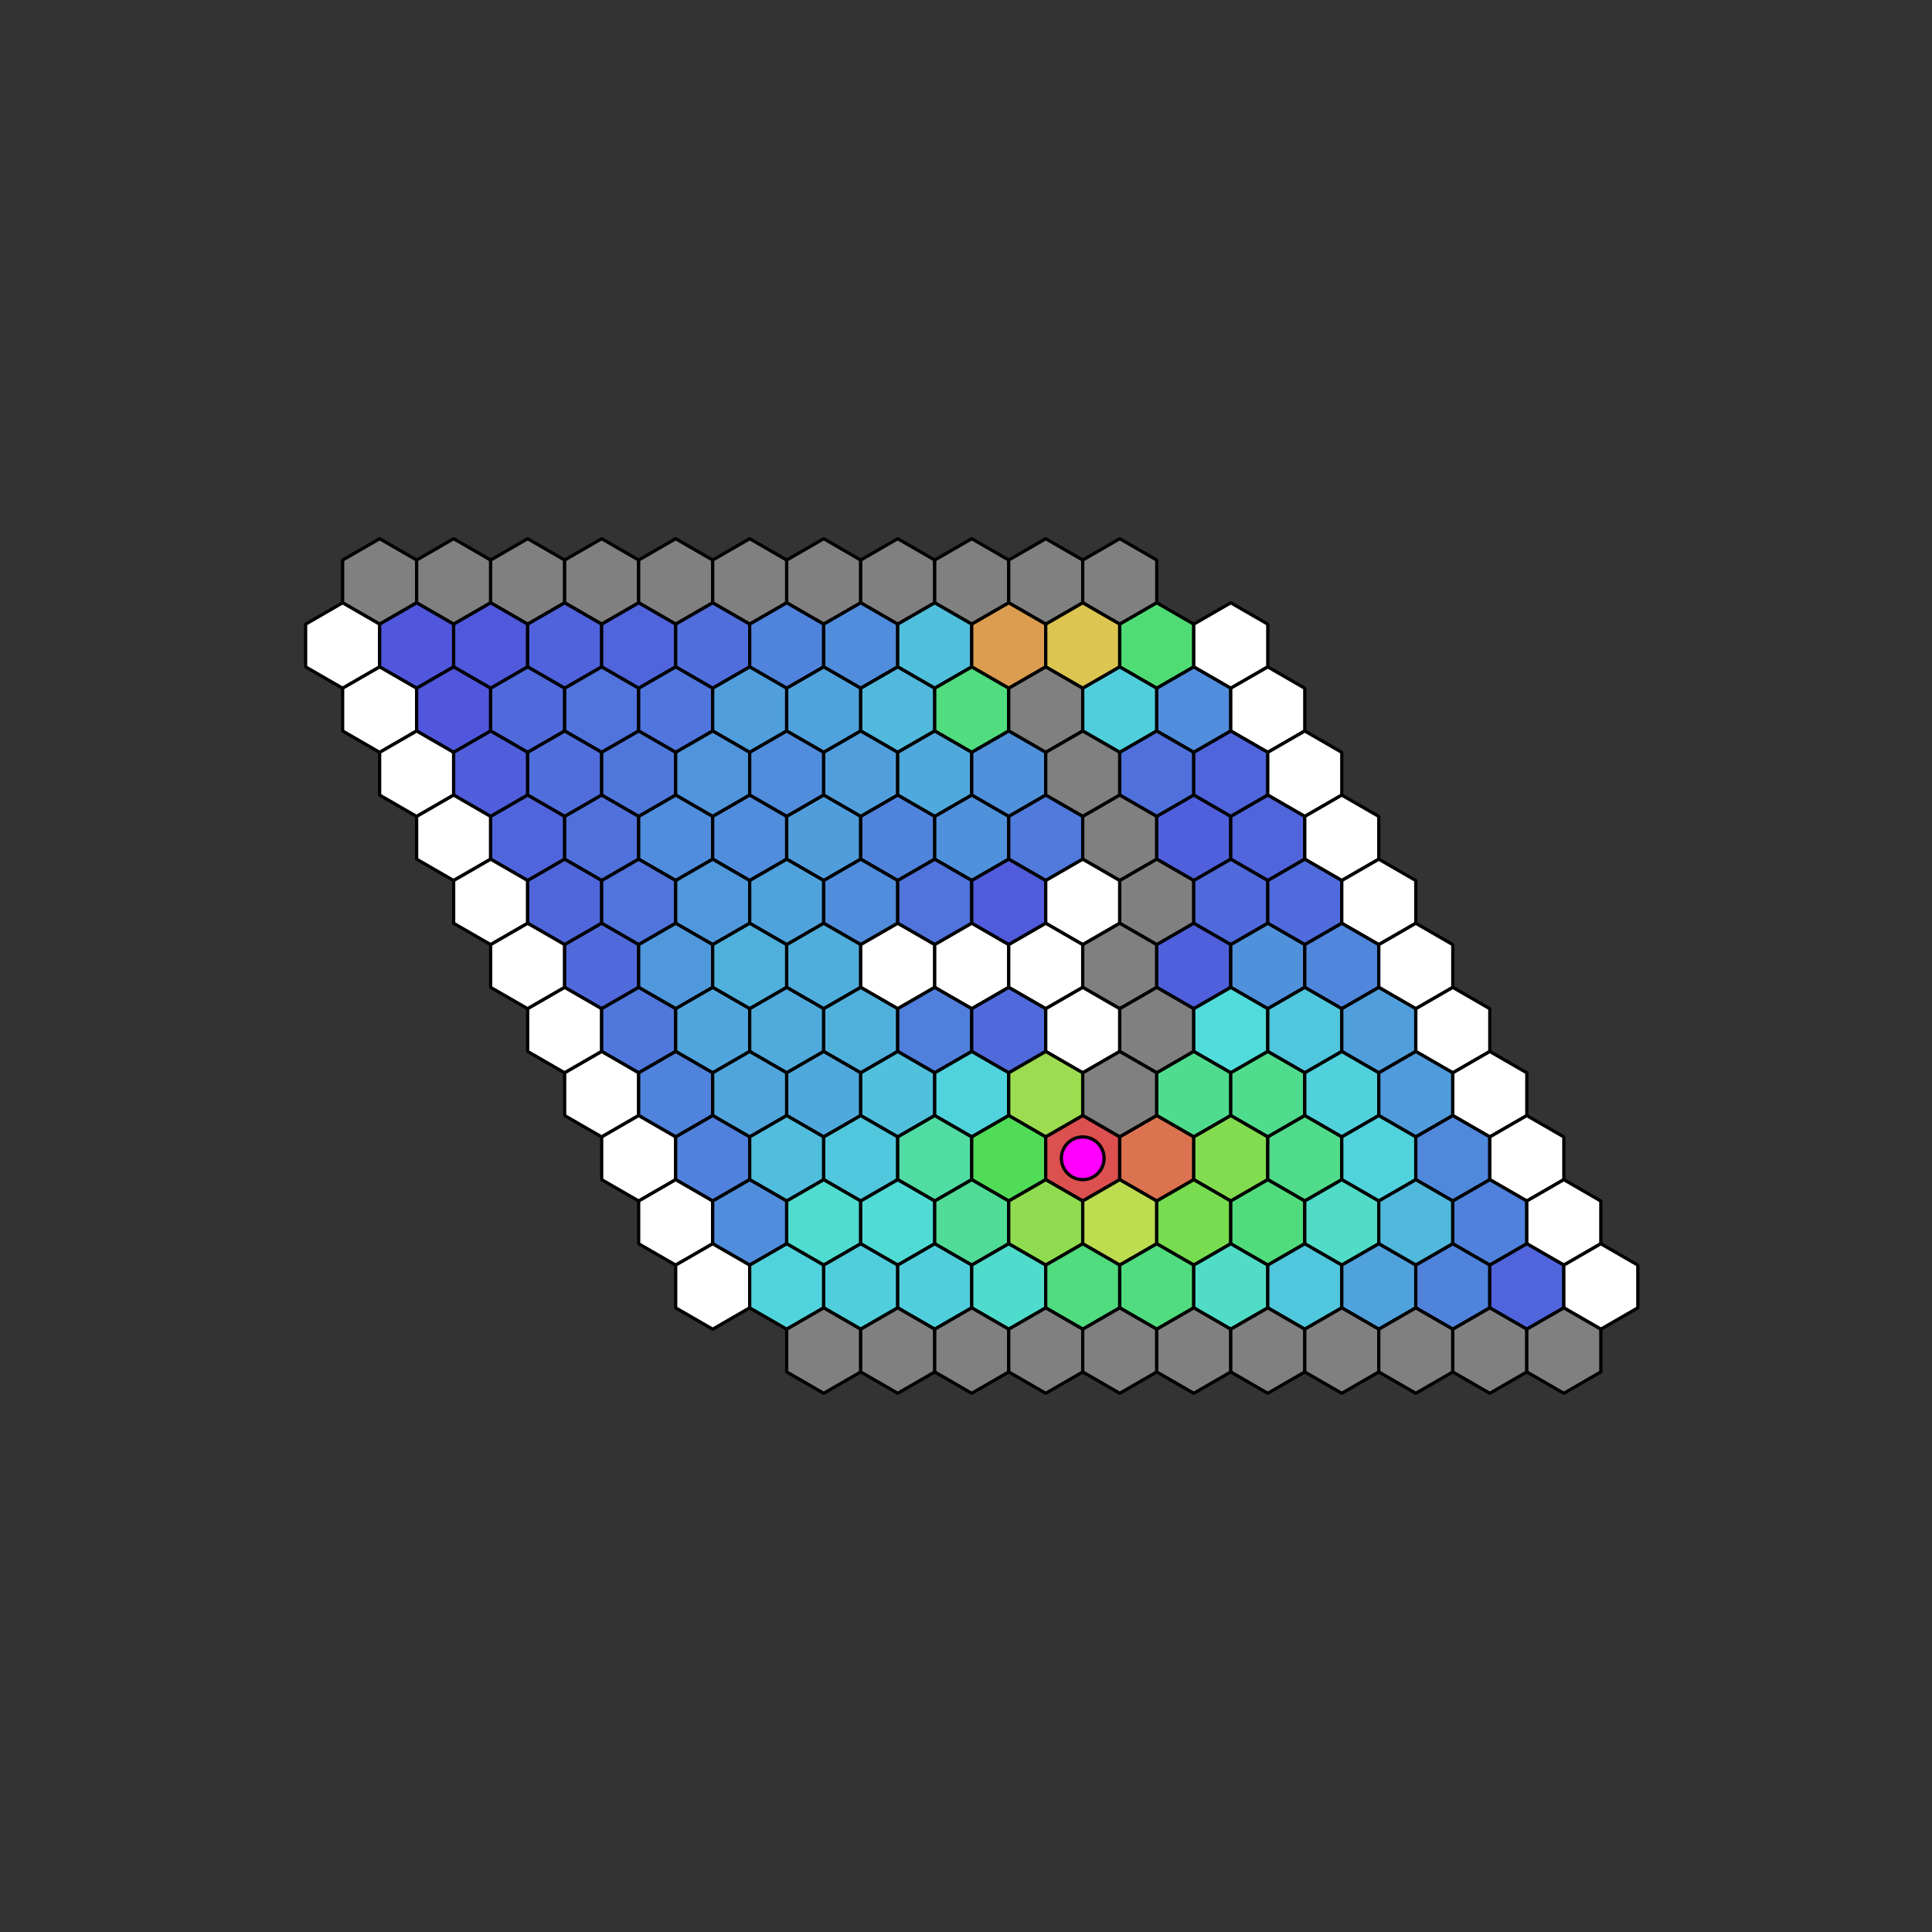 <?xml version="1.0" encoding="UTF-8" standalone="no"?>
<svg width="210.256mm" height="210.256mm"
 viewBox="0 0 596 596"
 xmlns="http://www.w3.org/2000/svg" xmlns:xlink="http://www.w3.org/1999/xlink"  version="1.2" baseProfile="tiny">
<rect x="0" y="0" width="596" height="596" fill="#333333" stroke="none"/>
<title>SVG Example</title>
<desc>File created by SVG Example</desc>
<defs>
</defs>
<g fill="none" stroke="black" stroke-width="1" fill-rule="evenodd" stroke-linecap="square" stroke-linejoin="bevel" >

<g fill="none" stroke="#000000" stroke-opacity="1" stroke-width="1" stroke-linecap="square" stroke-linejoin="bevel" transform="matrix(1,0,0,1,0,0)"
font-family="Lucida Grande" font-size="10" font-weight="400" font-style="normal" 
>
</g>

<g fill="none" stroke="#000000" stroke-opacity="1" stroke-width="1" stroke-linecap="square" stroke-linejoin="bevel" transform="matrix(1,0,0,1,298,298)"
font-family="Lucida Grande" font-size="10" font-weight="400" font-style="normal" 
>
</g>

<g fill="#808080" fill-opacity="1" stroke="#000000" stroke-opacity="1" stroke-width="1" stroke-linecap="round" stroke-linejoin="bevel" transform="matrix(1,0,0,1,298,298)"
font-family="Lucida Grande" font-size="10" font-weight="400" font-style="normal" 
>
<path vector-effect="none" fill-rule="evenodd" d="M-169.471,-112.045 L-180.887,-105.455 L-192.302,-112.045 L-192.302,-125.227 L-180.887,-131.818 L-169.471,-125.227 L-169.471,-112.045"/>
</g>

<g fill="#808080" fill-opacity="1" stroke="#000000" stroke-opacity="1" stroke-width="1" stroke-linecap="round" stroke-linejoin="bevel" transform="matrix(1,0,0,1,298,298)"
font-family="Lucida Grande" font-size="10" font-weight="400" font-style="normal" 
>
<path vector-effect="none" fill-rule="evenodd" d="M-146.639,-112.045 L-158.055,-105.455 L-169.471,-112.045 L-169.471,-125.227 L-158.055,-131.818 L-146.639,-125.227 L-146.639,-112.045"/>
</g>

<g fill="#808080" fill-opacity="1" stroke="#000000" stroke-opacity="1" stroke-width="1" stroke-linecap="round" stroke-linejoin="bevel" transform="matrix(1,0,0,1,298,298)"
font-family="Lucida Grande" font-size="10" font-weight="400" font-style="normal" 
>
<path vector-effect="none" fill-rule="evenodd" d="M-123.808,-112.045 L-135.223,-105.455 L-146.639,-112.045 L-146.639,-125.227 L-135.223,-131.818 L-123.808,-125.227 L-123.808,-112.045"/>
</g>

<g fill="#808080" fill-opacity="1" stroke="#000000" stroke-opacity="1" stroke-width="1" stroke-linecap="round" stroke-linejoin="bevel" transform="matrix(1,0,0,1,298,298)"
font-family="Lucida Grande" font-size="10" font-weight="400" font-style="normal" 
>
<path vector-effect="none" fill-rule="evenodd" d="M-100.976,-112.045 L-112.392,-105.455 L-123.808,-112.045 L-123.808,-125.227 L-112.392,-131.818 L-100.976,-125.227 L-100.976,-112.045"/>
</g>

<g fill="#808080" fill-opacity="1" stroke="#000000" stroke-opacity="1" stroke-width="1" stroke-linecap="round" stroke-linejoin="bevel" transform="matrix(1,0,0,1,298,298)"
font-family="Lucida Grande" font-size="10" font-weight="400" font-style="normal" 
>
<path vector-effect="none" fill-rule="evenodd" d="M-78.144,-112.045 L-89.56,-105.455 L-100.976,-112.045 L-100.976,-125.227 L-89.56,-131.818 L-78.144,-125.227 L-78.144,-112.045"/>
</g>

<g fill="#808080" fill-opacity="1" stroke="#000000" stroke-opacity="1" stroke-width="1" stroke-linecap="round" stroke-linejoin="bevel" transform="matrix(1,0,0,1,298,298)"
font-family="Lucida Grande" font-size="10" font-weight="400" font-style="normal" 
>
<path vector-effect="none" fill-rule="evenodd" d="M-55.313,-112.045 L-66.729,-105.455 L-78.144,-112.045 L-78.144,-125.227 L-66.729,-131.818 L-55.313,-125.227 L-55.313,-112.045"/>
</g>

<g fill="#808080" fill-opacity="1" stroke="#000000" stroke-opacity="1" stroke-width="1" stroke-linecap="round" stroke-linejoin="bevel" transform="matrix(1,0,0,1,298,298)"
font-family="Lucida Grande" font-size="10" font-weight="400" font-style="normal" 
>
<path vector-effect="none" fill-rule="evenodd" d="M-32.481,-112.045 L-43.897,-105.455 L-55.313,-112.045 L-55.313,-125.227 L-43.897,-131.818 L-32.481,-125.227 L-32.481,-112.045"/>
</g>

<g fill="#808080" fill-opacity="1" stroke="#000000" stroke-opacity="1" stroke-width="1" stroke-linecap="round" stroke-linejoin="bevel" transform="matrix(1,0,0,1,298,298)"
font-family="Lucida Grande" font-size="10" font-weight="400" font-style="normal" 
>
<path vector-effect="none" fill-rule="evenodd" d="M-9.65,-112.045 L-21.066,-105.455 L-32.481,-112.045 L-32.481,-125.227 L-21.066,-131.818 L-9.65,-125.227 L-9.65,-112.045"/>
</g>

<g fill="#808080" fill-opacity="1" stroke="#000000" stroke-opacity="1" stroke-width="1" stroke-linecap="round" stroke-linejoin="bevel" transform="matrix(1,0,0,1,298,298)"
font-family="Lucida Grande" font-size="10" font-weight="400" font-style="normal" 
>
<path vector-effect="none" fill-rule="evenodd" d="M13.182,-112.045 L1.766,-105.455 L-9.65,-112.045 L-9.65,-125.227 L1.766,-131.818 L13.182,-125.227 L13.182,-112.045"/>
</g>

<g fill="#808080" fill-opacity="1" stroke="#000000" stroke-opacity="1" stroke-width="1" stroke-linecap="round" stroke-linejoin="bevel" transform="matrix(1,0,0,1,298,298)"
font-family="Lucida Grande" font-size="10" font-weight="400" font-style="normal" 
>
<path vector-effect="none" fill-rule="evenodd" d="M36.013,-112.045 L24.598,-105.455 L13.182,-112.045 L13.182,-125.227 L24.598,-131.818 L36.013,-125.227 L36.013,-112.045"/>
</g>

<g fill="#808080" fill-opacity="1" stroke="#000000" stroke-opacity="1" stroke-width="1" stroke-linecap="round" stroke-linejoin="bevel" transform="matrix(1,0,0,1,298,298)"
font-family="Lucida Grande" font-size="10" font-weight="400" font-style="normal" 
>
<path vector-effect="none" fill-rule="evenodd" d="M58.845,-112.045 L47.429,-105.455 L36.013,-112.045 L36.013,-125.227 L47.429,-131.818 L58.845,-125.227 L58.845,-112.045"/>
</g>

<g fill="#ffffff" fill-opacity="1" stroke="#000000" stroke-opacity="1" stroke-width="1" stroke-linecap="round" stroke-linejoin="bevel" transform="matrix(1,0,0,1,298,298)"
font-family="Lucida Grande" font-size="10" font-weight="400" font-style="normal" 
>
<path vector-effect="none" fill-rule="evenodd" d="M-180.887,-92.273 L-192.302,-85.682 L-203.718,-92.273 L-203.718,-105.455 L-192.302,-112.045 L-180.887,-105.455 L-180.887,-92.273"/>
</g>

<g fill="#5057dc" fill-opacity="1" stroke="#000000" stroke-opacity="1" stroke-width="1" stroke-linecap="round" stroke-linejoin="bevel" transform="matrix(1,0,0,1,298,298)"
font-family="Lucida Grande" font-size="10" font-weight="400" font-style="normal" 
>
<path vector-effect="none" fill-rule="evenodd" d="M-158.055,-92.273 L-169.471,-85.682 L-180.887,-92.273 L-180.887,-105.455 L-169.471,-112.045 L-158.055,-105.455 L-158.055,-92.273"/>
</g>

<g fill="#5059dc" fill-opacity="1" stroke="#000000" stroke-opacity="1" stroke-width="1" stroke-linecap="round" stroke-linejoin="bevel" transform="matrix(1,0,0,1,298,298)"
font-family="Lucida Grande" font-size="10" font-weight="400" font-style="normal" 
>
<path vector-effect="none" fill-rule="evenodd" d="M-135.223,-92.273 L-146.639,-85.682 L-158.055,-92.273 L-158.055,-105.455 L-146.639,-112.045 L-135.223,-105.455 L-135.223,-92.273"/>
</g>

<g fill="#5063dc" fill-opacity="1" stroke="#000000" stroke-opacity="1" stroke-width="1" stroke-linecap="round" stroke-linejoin="bevel" transform="matrix(1,0,0,1,298,298)"
font-family="Lucida Grande" font-size="10" font-weight="400" font-style="normal" 
>
<path vector-effect="none" fill-rule="evenodd" d="M-112.392,-92.273 L-123.808,-85.682 L-135.223,-92.273 L-135.223,-105.455 L-123.808,-112.045 L-112.392,-105.455 L-112.392,-92.273"/>
</g>

<g fill="#5065dc" fill-opacity="1" stroke="#000000" stroke-opacity="1" stroke-width="1" stroke-linecap="round" stroke-linejoin="bevel" transform="matrix(1,0,0,1,298,298)"
font-family="Lucida Grande" font-size="10" font-weight="400" font-style="normal" 
>
<path vector-effect="none" fill-rule="evenodd" d="M-89.56,-92.273 L-100.976,-85.682 L-112.392,-92.273 L-112.392,-105.455 L-100.976,-112.045 L-89.56,-105.455 L-89.56,-92.273"/>
</g>

<g fill="#506edc" fill-opacity="1" stroke="#000000" stroke-opacity="1" stroke-width="1" stroke-linecap="round" stroke-linejoin="bevel" transform="matrix(1,0,0,1,298,298)"
font-family="Lucida Grande" font-size="10" font-weight="400" font-style="normal" 
>
<path vector-effect="none" fill-rule="evenodd" d="M-66.729,-92.273 L-78.144,-85.682 L-89.56,-92.273 L-89.56,-105.455 L-78.144,-112.045 L-66.729,-105.455 L-66.729,-92.273"/>
</g>

<g fill="#5083dc" fill-opacity="1" stroke="#000000" stroke-opacity="1" stroke-width="1" stroke-linecap="round" stroke-linejoin="bevel" transform="matrix(1,0,0,1,298,298)"
font-family="Lucida Grande" font-size="10" font-weight="400" font-style="normal" 
>
<path vector-effect="none" fill-rule="evenodd" d="M-43.897,-92.273 L-55.313,-85.682 L-66.729,-92.273 L-66.729,-105.455 L-55.313,-112.045 L-43.897,-105.455 L-43.897,-92.273"/>
</g>

<g fill="#508ddc" fill-opacity="1" stroke="#000000" stroke-opacity="1" stroke-width="1" stroke-linecap="round" stroke-linejoin="bevel" transform="matrix(1,0,0,1,298,298)"
font-family="Lucida Grande" font-size="10" font-weight="400" font-style="normal" 
>
<path vector-effect="none" fill-rule="evenodd" d="M-21.066,-92.273 L-32.481,-85.682 L-43.897,-92.273 L-43.897,-105.455 L-32.481,-112.045 L-21.066,-105.455 L-21.066,-92.273"/>
</g>

<g fill="#50c0dc" fill-opacity="1" stroke="#000000" stroke-opacity="1" stroke-width="1" stroke-linecap="round" stroke-linejoin="bevel" transform="matrix(1,0,0,1,298,298)"
font-family="Lucida Grande" font-size="10" font-weight="400" font-style="normal" 
>
<path vector-effect="none" fill-rule="evenodd" d="M1.766,-92.273 L-9.65,-85.682 L-21.066,-92.273 L-21.066,-105.455 L-9.65,-112.045 L1.766,-105.455 L1.766,-92.273"/>
</g>

<g fill="#dc9d50" fill-opacity="1" stroke="#000000" stroke-opacity="1" stroke-width="1" stroke-linecap="round" stroke-linejoin="bevel" transform="matrix(1,0,0,1,298,298)"
font-family="Lucida Grande" font-size="10" font-weight="400" font-style="normal" 
>
<path vector-effect="none" fill-rule="evenodd" d="M24.598,-92.273 L13.182,-85.682 L1.766,-92.273 L1.766,-105.455 L13.182,-112.045 L24.598,-105.455 L24.598,-92.273"/>
</g>

<g fill="#dcc550" fill-opacity="1" stroke="#000000" stroke-opacity="1" stroke-width="1" stroke-linecap="round" stroke-linejoin="bevel" transform="matrix(1,0,0,1,298,298)"
font-family="Lucida Grande" font-size="10" font-weight="400" font-style="normal" 
>
<path vector-effect="none" fill-rule="evenodd" d="M47.429,-92.273 L36.013,-85.682 L24.598,-92.273 L24.598,-105.455 L36.013,-112.045 L47.429,-105.455 L47.429,-92.273"/>
</g>

<g fill="#50dc75" fill-opacity="1" stroke="#000000" stroke-opacity="1" stroke-width="1" stroke-linecap="round" stroke-linejoin="bevel" transform="matrix(1,0,0,1,298,298)"
font-family="Lucida Grande" font-size="10" font-weight="400" font-style="normal" 
>
<path vector-effect="none" fill-rule="evenodd" d="M70.261,-92.273 L58.845,-85.682 L47.429,-92.273 L47.429,-105.455 L58.845,-112.045 L70.261,-105.455 L70.261,-92.273"/>
</g>

<g fill="#ffffff" fill-opacity="1" stroke="#000000" stroke-opacity="1" stroke-width="1" stroke-linecap="round" stroke-linejoin="bevel" transform="matrix(1,0,0,1,298,298)"
font-family="Lucida Grande" font-size="10" font-weight="400" font-style="normal" 
>
<path vector-effect="none" fill-rule="evenodd" d="M93.092,-92.273 L81.677,-85.682 L70.261,-92.273 L70.261,-105.455 L81.677,-112.045 L93.092,-105.455 L93.092,-92.273"/>
</g>

<g fill="#ffffff" fill-opacity="1" stroke="#000000" stroke-opacity="1" stroke-width="1" stroke-linecap="round" stroke-linejoin="bevel" transform="matrix(1,0,0,1,298,298)"
font-family="Lucida Grande" font-size="10" font-weight="400" font-style="normal" 
>
<path vector-effect="none" fill-rule="evenodd" d="M-169.471,-72.5 L-180.887,-65.909 L-192.302,-72.5 L-192.302,-85.682 L-180.887,-92.273 L-169.471,-85.682 L-169.471,-72.5"/>
</g>

<g fill="#5057dc" fill-opacity="1" stroke="#000000" stroke-opacity="1" stroke-width="1" stroke-linecap="round" stroke-linejoin="bevel" transform="matrix(1,0,0,1,298,298)"
font-family="Lucida Grande" font-size="10" font-weight="400" font-style="normal" 
>
<path vector-effect="none" fill-rule="evenodd" d="M-146.639,-72.5 L-158.055,-65.909 L-169.471,-72.5 L-169.471,-85.682 L-158.055,-92.273 L-146.639,-85.682 L-146.639,-72.5"/>
</g>

<g fill="#506adc" fill-opacity="1" stroke="#000000" stroke-opacity="1" stroke-width="1" stroke-linecap="round" stroke-linejoin="bevel" transform="matrix(1,0,0,1,298,298)"
font-family="Lucida Grande" font-size="10" font-weight="400" font-style="normal" 
>
<path vector-effect="none" fill-rule="evenodd" d="M-123.808,-72.5 L-135.223,-65.909 L-146.639,-72.5 L-146.639,-85.682 L-135.223,-92.273 L-123.808,-85.682 L-123.808,-72.5"/>
</g>

<g fill="#5073dc" fill-opacity="1" stroke="#000000" stroke-opacity="1" stroke-width="1" stroke-linecap="round" stroke-linejoin="bevel" transform="matrix(1,0,0,1,298,298)"
font-family="Lucida Grande" font-size="10" font-weight="400" font-style="normal" 
>
<path vector-effect="none" fill-rule="evenodd" d="M-100.976,-72.5 L-112.392,-65.909 L-123.808,-72.5 L-123.808,-85.682 L-112.392,-92.273 L-100.976,-85.682 L-100.976,-72.5"/>
</g>

<g fill="#5075dc" fill-opacity="1" stroke="#000000" stroke-opacity="1" stroke-width="1" stroke-linecap="round" stroke-linejoin="bevel" transform="matrix(1,0,0,1,298,298)"
font-family="Lucida Grande" font-size="10" font-weight="400" font-style="normal" 
>
<path vector-effect="none" fill-rule="evenodd" d="M-78.144,-72.5 L-89.56,-65.909 L-100.976,-72.5 L-100.976,-85.682 L-89.56,-92.273 L-78.144,-85.682 L-78.144,-72.5"/>
</g>

<g fill="#509fdc" fill-opacity="1" stroke="#000000" stroke-opacity="1" stroke-width="1" stroke-linecap="round" stroke-linejoin="bevel" transform="matrix(1,0,0,1,298,298)"
font-family="Lucida Grande" font-size="10" font-weight="400" font-style="normal" 
>
<path vector-effect="none" fill-rule="evenodd" d="M-55.313,-72.5 L-66.729,-65.909 L-78.144,-72.5 L-78.144,-85.682 L-66.729,-92.273 L-55.313,-85.682 L-55.313,-72.5"/>
</g>

<g fill="#50a2dc" fill-opacity="1" stroke="#000000" stroke-opacity="1" stroke-width="1" stroke-linecap="round" stroke-linejoin="bevel" transform="matrix(1,0,0,1,298,298)"
font-family="Lucida Grande" font-size="10" font-weight="400" font-style="normal" 
>
<path vector-effect="none" fill-rule="evenodd" d="M-32.481,-72.5 L-43.897,-65.909 L-55.313,-72.5 L-55.313,-85.682 L-43.897,-92.273 L-32.481,-85.682 L-32.481,-72.5"/>
</g>

<g fill="#50b9dc" fill-opacity="1" stroke="#000000" stroke-opacity="1" stroke-width="1" stroke-linecap="round" stroke-linejoin="bevel" transform="matrix(1,0,0,1,298,298)"
font-family="Lucida Grande" font-size="10" font-weight="400" font-style="normal" 
>
<path vector-effect="none" fill-rule="evenodd" d="M-9.65,-72.5 L-21.066,-65.909 L-32.481,-72.5 L-32.481,-85.682 L-21.066,-92.273 L-9.65,-85.682 L-9.65,-72.5"/>
</g>

<g fill="#50dc7f" fill-opacity="1" stroke="#000000" stroke-opacity="1" stroke-width="1" stroke-linecap="round" stroke-linejoin="bevel" transform="matrix(1,0,0,1,298,298)"
font-family="Lucida Grande" font-size="10" font-weight="400" font-style="normal" 
>
<path vector-effect="none" fill-rule="evenodd" d="M13.182,-72.5 L1.766,-65.909 L-9.65,-72.5 L-9.65,-85.682 L1.766,-92.273 L13.182,-85.682 L13.182,-72.5"/>
</g>

<g fill="#808080" fill-opacity="1" stroke="#000000" stroke-opacity="1" stroke-width="1" stroke-linecap="round" stroke-linejoin="bevel" transform="matrix(1,0,0,1,298,298)"
font-family="Lucida Grande" font-size="10" font-weight="400" font-style="normal" 
>
<path vector-effect="none" fill-rule="evenodd" d="M36.013,-72.5 L24.598,-65.909 L13.182,-72.5 L13.182,-85.682 L24.598,-92.273 L36.013,-85.682 L36.013,-72.5"/>
</g>

<g fill="#50cedc" fill-opacity="1" stroke="#000000" stroke-opacity="1" stroke-width="1" stroke-linecap="round" stroke-linejoin="bevel" transform="matrix(1,0,0,1,298,298)"
font-family="Lucida Grande" font-size="10" font-weight="400" font-style="normal" 
>
<path vector-effect="none" fill-rule="evenodd" d="M58.845,-72.5 L47.429,-65.909 L36.013,-72.5 L36.013,-85.682 L47.429,-92.273 L58.845,-85.682 L58.845,-72.5"/>
</g>

<g fill="#508ddc" fill-opacity="1" stroke="#000000" stroke-opacity="1" stroke-width="1" stroke-linecap="round" stroke-linejoin="bevel" transform="matrix(1,0,0,1,298,298)"
font-family="Lucida Grande" font-size="10" font-weight="400" font-style="normal" 
>
<path vector-effect="none" fill-rule="evenodd" d="M81.677,-72.5 L70.261,-65.909 L58.845,-72.5 L58.845,-85.682 L70.261,-92.273 L81.677,-85.682 L81.677,-72.5"/>
</g>

<g fill="#ffffff" fill-opacity="1" stroke="#000000" stroke-opacity="1" stroke-width="1" stroke-linecap="round" stroke-linejoin="bevel" transform="matrix(1,0,0,1,298,298)"
font-family="Lucida Grande" font-size="10" font-weight="400" font-style="normal" 
>
<path vector-effect="none" fill-rule="evenodd" d="M104.508,-72.5 L93.092,-65.909 L81.677,-72.5 L81.677,-85.682 L93.092,-92.273 L104.508,-85.682 L104.508,-72.5"/>
</g>

<g fill="#ffffff" fill-opacity="1" stroke="#000000" stroke-opacity="1" stroke-width="1" stroke-linecap="round" stroke-linejoin="bevel" transform="matrix(1,0,0,1,298,298)"
font-family="Lucida Grande" font-size="10" font-weight="400" font-style="normal" 
>
<path vector-effect="none" fill-rule="evenodd" d="M-158.055,-52.727 L-169.471,-46.136 L-180.887,-52.727 L-180.887,-65.909 L-169.471,-72.5 L-158.055,-65.909 L-158.055,-52.727"/>
</g>

<g fill="#505edc" fill-opacity="1" stroke="#000000" stroke-opacity="1" stroke-width="1" stroke-linecap="round" stroke-linejoin="bevel" transform="matrix(1,0,0,1,298,298)"
font-family="Lucida Grande" font-size="10" font-weight="400" font-style="normal" 
>
<path vector-effect="none" fill-rule="evenodd" d="M-135.223,-52.727 L-146.639,-46.136 L-158.055,-52.727 L-158.055,-65.909 L-146.639,-72.5 L-135.223,-65.909 L-135.223,-52.727"/>
</g>

<g fill="#506edc" fill-opacity="1" stroke="#000000" stroke-opacity="1" stroke-width="1" stroke-linecap="round" stroke-linejoin="bevel" transform="matrix(1,0,0,1,298,298)"
font-family="Lucida Grande" font-size="10" font-weight="400" font-style="normal" 
>
<path vector-effect="none" fill-rule="evenodd" d="M-112.392,-52.727 L-123.808,-46.136 L-135.223,-52.727 L-135.223,-65.909 L-123.808,-72.5 L-112.392,-65.909 L-112.392,-52.727"/>
</g>

<g fill="#5078dc" fill-opacity="1" stroke="#000000" stroke-opacity="1" stroke-width="1" stroke-linecap="round" stroke-linejoin="bevel" transform="matrix(1,0,0,1,298,298)"
font-family="Lucida Grande" font-size="10" font-weight="400" font-style="normal" 
>
<path vector-effect="none" fill-rule="evenodd" d="M-89.56,-52.727 L-100.976,-46.136 L-112.392,-52.727 L-112.392,-65.909 L-100.976,-72.5 L-89.56,-65.909 L-89.56,-52.727"/>
</g>

<g fill="#5094dc" fill-opacity="1" stroke="#000000" stroke-opacity="1" stroke-width="1" stroke-linecap="round" stroke-linejoin="bevel" transform="matrix(1,0,0,1,298,298)"
font-family="Lucida Grande" font-size="10" font-weight="400" font-style="normal" 
>
<path vector-effect="none" fill-rule="evenodd" d="M-66.729,-52.727 L-78.144,-46.136 L-89.56,-52.727 L-89.56,-65.909 L-78.144,-72.5 L-66.729,-65.909 L-66.729,-52.727"/>
</g>

<g fill="#508ddc" fill-opacity="1" stroke="#000000" stroke-opacity="1" stroke-width="1" stroke-linecap="round" stroke-linejoin="bevel" transform="matrix(1,0,0,1,298,298)"
font-family="Lucida Grande" font-size="10" font-weight="400" font-style="normal" 
>
<path vector-effect="none" fill-rule="evenodd" d="M-43.897,-52.727 L-55.313,-46.136 L-66.729,-52.727 L-66.729,-65.909 L-55.313,-72.5 L-43.897,-65.909 L-43.897,-52.727"/>
</g>

<g fill="#509fdc" fill-opacity="1" stroke="#000000" stroke-opacity="1" stroke-width="1" stroke-linecap="round" stroke-linejoin="bevel" transform="matrix(1,0,0,1,298,298)"
font-family="Lucida Grande" font-size="10" font-weight="400" font-style="normal" 
>
<path vector-effect="none" fill-rule="evenodd" d="M-21.066,-52.727 L-32.481,-46.136 L-43.897,-52.727 L-43.897,-65.909 L-32.481,-72.5 L-21.066,-65.909 L-21.066,-52.727"/>
</g>

<g fill="#50a9dc" fill-opacity="1" stroke="#000000" stroke-opacity="1" stroke-width="1" stroke-linecap="round" stroke-linejoin="bevel" transform="matrix(1,0,0,1,298,298)"
font-family="Lucida Grande" font-size="10" font-weight="400" font-style="normal" 
>
<path vector-effect="none" fill-rule="evenodd" d="M1.766,-52.727 L-9.65,-46.136 L-21.066,-52.727 L-21.066,-65.909 L-9.65,-72.5 L1.766,-65.909 L1.766,-52.727"/>
</g>

<g fill="#5091dc" fill-opacity="1" stroke="#000000" stroke-opacity="1" stroke-width="1" stroke-linecap="round" stroke-linejoin="bevel" transform="matrix(1,0,0,1,298,298)"
font-family="Lucida Grande" font-size="10" font-weight="400" font-style="normal" 
>
<path vector-effect="none" fill-rule="evenodd" d="M24.598,-52.727 L13.182,-46.136 L1.766,-52.727 L1.766,-65.909 L13.182,-72.5 L24.598,-65.909 L24.598,-52.727"/>
</g>

<g fill="#808080" fill-opacity="1" stroke="#000000" stroke-opacity="1" stroke-width="1" stroke-linecap="round" stroke-linejoin="bevel" transform="matrix(1,0,0,1,298,298)"
font-family="Lucida Grande" font-size="10" font-weight="400" font-style="normal" 
>
<path vector-effect="none" fill-rule="evenodd" d="M47.429,-52.727 L36.013,-46.136 L24.598,-52.727 L24.598,-65.909 L36.013,-72.5 L47.429,-65.909 L47.429,-52.727"/>
</g>

<g fill="#5071dc" fill-opacity="1" stroke="#000000" stroke-opacity="1" stroke-width="1" stroke-linecap="round" stroke-linejoin="bevel" transform="matrix(1,0,0,1,298,298)"
font-family="Lucida Grande" font-size="10" font-weight="400" font-style="normal" 
>
<path vector-effect="none" fill-rule="evenodd" d="M70.261,-52.727 L58.845,-46.136 L47.429,-52.727 L47.429,-65.909 L58.845,-72.5 L70.261,-65.909 L70.261,-52.727"/>
</g>

<g fill="#5065dc" fill-opacity="1" stroke="#000000" stroke-opacity="1" stroke-width="1" stroke-linecap="round" stroke-linejoin="bevel" transform="matrix(1,0,0,1,298,298)"
font-family="Lucida Grande" font-size="10" font-weight="400" font-style="normal" 
>
<path vector-effect="none" fill-rule="evenodd" d="M93.092,-52.727 L81.677,-46.136 L70.261,-52.727 L70.261,-65.909 L81.677,-72.5 L93.092,-65.909 L93.092,-52.727"/>
</g>

<g fill="#ffffff" fill-opacity="1" stroke="#000000" stroke-opacity="1" stroke-width="1" stroke-linecap="round" stroke-linejoin="bevel" transform="matrix(1,0,0,1,298,298)"
font-family="Lucida Grande" font-size="10" font-weight="400" font-style="normal" 
>
<path vector-effect="none" fill-rule="evenodd" d="M115.924,-52.727 L104.508,-46.136 L93.092,-52.727 L93.092,-65.909 L104.508,-72.5 L115.924,-65.909 L115.924,-52.727"/>
</g>

<g fill="#ffffff" fill-opacity="1" stroke="#000000" stroke-opacity="1" stroke-width="1" stroke-linecap="round" stroke-linejoin="bevel" transform="matrix(1,0,0,1,298,298)"
font-family="Lucida Grande" font-size="10" font-weight="400" font-style="normal" 
>
<path vector-effect="none" fill-rule="evenodd" d="M-146.639,-32.955 L-158.055,-26.364 L-169.471,-32.955 L-169.471,-46.136 L-158.055,-52.727 L-146.639,-46.136 L-146.639,-32.955"/>
</g>

<g fill="#5065dc" fill-opacity="1" stroke="#000000" stroke-opacity="1" stroke-width="1" stroke-linecap="round" stroke-linejoin="bevel" transform="matrix(1,0,0,1,298,298)"
font-family="Lucida Grande" font-size="10" font-weight="400" font-style="normal" 
>
<path vector-effect="none" fill-rule="evenodd" d="M-123.808,-32.955 L-135.223,-26.364 L-146.639,-32.955 L-146.639,-46.136 L-135.223,-52.727 L-123.808,-46.136 L-123.808,-32.955"/>
</g>

<g fill="#5071dc" fill-opacity="1" stroke="#000000" stroke-opacity="1" stroke-width="1" stroke-linecap="round" stroke-linejoin="bevel" transform="matrix(1,0,0,1,298,298)"
font-family="Lucida Grande" font-size="10" font-weight="400" font-style="normal" 
>
<path vector-effect="none" fill-rule="evenodd" d="M-100.976,-32.955 L-112.392,-26.364 L-123.808,-32.955 L-123.808,-46.136 L-112.392,-52.727 L-100.976,-46.136 L-100.976,-32.955"/>
</g>

<g fill="#508ddc" fill-opacity="1" stroke="#000000" stroke-opacity="1" stroke-width="1" stroke-linecap="round" stroke-linejoin="bevel" transform="matrix(1,0,0,1,298,298)"
font-family="Lucida Grande" font-size="10" font-weight="400" font-style="normal" 
>
<path vector-effect="none" fill-rule="evenodd" d="M-78.144,-32.955 L-89.56,-26.364 L-100.976,-32.955 L-100.976,-46.136 L-89.56,-52.727 L-78.144,-46.136 L-78.144,-32.955"/>
</g>

<g fill="#508ddc" fill-opacity="1" stroke="#000000" stroke-opacity="1" stroke-width="1" stroke-linecap="round" stroke-linejoin="bevel" transform="matrix(1,0,0,1,298,298)"
font-family="Lucida Grande" font-size="10" font-weight="400" font-style="normal" 
>
<path vector-effect="none" fill-rule="evenodd" d="M-55.313,-32.955 L-66.729,-26.364 L-78.144,-32.955 L-78.144,-46.136 L-66.729,-52.727 L-55.313,-46.136 L-55.313,-32.955"/>
</g>

<g fill="#509ddc" fill-opacity="1" stroke="#000000" stroke-opacity="1" stroke-width="1" stroke-linecap="round" stroke-linejoin="bevel" transform="matrix(1,0,0,1,298,298)"
font-family="Lucida Grande" font-size="10" font-weight="400" font-style="normal" 
>
<path vector-effect="none" fill-rule="evenodd" d="M-32.481,-32.955 L-43.897,-26.364 L-55.313,-32.955 L-55.313,-46.136 L-43.897,-52.727 L-32.481,-46.136 L-32.481,-32.955"/>
</g>

<g fill="#5083dc" fill-opacity="1" stroke="#000000" stroke-opacity="1" stroke-width="1" stroke-linecap="round" stroke-linejoin="bevel" transform="matrix(1,0,0,1,298,298)"
font-family="Lucida Grande" font-size="10" font-weight="400" font-style="normal" 
>
<path vector-effect="none" fill-rule="evenodd" d="M-9.65,-32.955 L-21.066,-26.364 L-32.481,-32.955 L-32.481,-46.136 L-21.066,-52.727 L-9.65,-46.136 L-9.65,-32.955"/>
</g>

<g fill="#5091dc" fill-opacity="1" stroke="#000000" stroke-opacity="1" stroke-width="1" stroke-linecap="round" stroke-linejoin="bevel" transform="matrix(1,0,0,1,298,298)"
font-family="Lucida Grande" font-size="10" font-weight="400" font-style="normal" 
>
<path vector-effect="none" fill-rule="evenodd" d="M13.182,-32.955 L1.766,-26.364 L-9.65,-32.955 L-9.65,-46.136 L1.766,-52.727 L13.182,-46.136 L13.182,-32.955"/>
</g>

<g fill="#507adc" fill-opacity="1" stroke="#000000" stroke-opacity="1" stroke-width="1" stroke-linecap="round" stroke-linejoin="bevel" transform="matrix(1,0,0,1,298,298)"
font-family="Lucida Grande" font-size="10" font-weight="400" font-style="normal" 
>
<path vector-effect="none" fill-rule="evenodd" d="M36.013,-32.955 L24.598,-26.364 L13.182,-32.955 L13.182,-46.136 L24.598,-52.727 L36.013,-46.136 L36.013,-32.955"/>
</g>

<g fill="#808080" fill-opacity="1" stroke="#000000" stroke-opacity="1" stroke-width="1" stroke-linecap="round" stroke-linejoin="bevel" transform="matrix(1,0,0,1,298,298)"
font-family="Lucida Grande" font-size="10" font-weight="400" font-style="normal" 
>
<path vector-effect="none" fill-rule="evenodd" d="M58.845,-32.955 L47.429,-26.364 L36.013,-32.955 L36.013,-46.136 L47.429,-52.727 L58.845,-46.136 L58.845,-32.955"/>
</g>

<g fill="#5060dc" fill-opacity="1" stroke="#000000" stroke-opacity="1" stroke-width="1" stroke-linecap="round" stroke-linejoin="bevel" transform="matrix(1,0,0,1,298,298)"
font-family="Lucida Grande" font-size="10" font-weight="400" font-style="normal" 
>
<path vector-effect="none" fill-rule="evenodd" d="M81.677,-32.955 L70.261,-26.364 L58.845,-32.955 L58.845,-46.136 L70.261,-52.727 L81.677,-46.136 L81.677,-32.955"/>
</g>

<g fill="#5065dc" fill-opacity="1" stroke="#000000" stroke-opacity="1" stroke-width="1" stroke-linecap="round" stroke-linejoin="bevel" transform="matrix(1,0,0,1,298,298)"
font-family="Lucida Grande" font-size="10" font-weight="400" font-style="normal" 
>
<path vector-effect="none" fill-rule="evenodd" d="M104.508,-32.955 L93.092,-26.364 L81.677,-32.955 L81.677,-46.136 L93.092,-52.727 L104.508,-46.136 L104.508,-32.955"/>
</g>

<g fill="#ffffff" fill-opacity="1" stroke="#000000" stroke-opacity="1" stroke-width="1" stroke-linecap="round" stroke-linejoin="bevel" transform="matrix(1,0,0,1,298,298)"
font-family="Lucida Grande" font-size="10" font-weight="400" font-style="normal" 
>
<path vector-effect="none" fill-rule="evenodd" d="M127.34,-32.955 L115.924,-26.364 L104.508,-32.955 L104.508,-46.136 L115.924,-52.727 L127.34,-46.136 L127.34,-32.955"/>
</g>

<g fill="#ffffff" fill-opacity="1" stroke="#000000" stroke-opacity="1" stroke-width="1" stroke-linecap="round" stroke-linejoin="bevel" transform="matrix(1,0,0,1,298,298)"
font-family="Lucida Grande" font-size="10" font-weight="400" font-style="normal" 
>
<path vector-effect="none" fill-rule="evenodd" d="M-135.223,-13.182 L-146.639,-6.591 L-158.055,-13.182 L-158.055,-26.364 L-146.639,-32.955 L-135.223,-26.364 L-135.223,-13.182"/>
</g>

<g fill="#5067dc" fill-opacity="1" stroke="#000000" stroke-opacity="1" stroke-width="1" stroke-linecap="round" stroke-linejoin="bevel" transform="matrix(1,0,0,1,298,298)"
font-family="Lucida Grande" font-size="10" font-weight="400" font-style="normal" 
>
<path vector-effect="none" fill-rule="evenodd" d="M-112.392,-13.182 L-123.808,-6.591 L-135.223,-13.182 L-135.223,-26.364 L-123.808,-32.955 L-112.392,-26.364 L-112.392,-13.182"/>
</g>

<g fill="#5073dc" fill-opacity="1" stroke="#000000" stroke-opacity="1" stroke-width="1" stroke-linecap="round" stroke-linejoin="bevel" transform="matrix(1,0,0,1,298,298)"
font-family="Lucida Grande" font-size="10" font-weight="400" font-style="normal" 
>
<path vector-effect="none" fill-rule="evenodd" d="M-89.56,-13.182 L-100.976,-6.591 L-112.392,-13.182 L-112.392,-26.364 L-100.976,-32.955 L-89.56,-26.364 L-89.56,-13.182"/>
</g>

<g fill="#5098dc" fill-opacity="1" stroke="#000000" stroke-opacity="1" stroke-width="1" stroke-linecap="round" stroke-linejoin="bevel" transform="matrix(1,0,0,1,298,298)"
font-family="Lucida Grande" font-size="10" font-weight="400" font-style="normal" 
>
<path vector-effect="none" fill-rule="evenodd" d="M-66.729,-13.182 L-78.144,-6.591 L-89.56,-13.182 L-89.56,-26.364 L-78.144,-32.955 L-66.729,-26.364 L-66.729,-13.182"/>
</g>

<g fill="#50a2dc" fill-opacity="1" stroke="#000000" stroke-opacity="1" stroke-width="1" stroke-linecap="round" stroke-linejoin="bevel" transform="matrix(1,0,0,1,298,298)"
font-family="Lucida Grande" font-size="10" font-weight="400" font-style="normal" 
>
<path vector-effect="none" fill-rule="evenodd" d="M-43.897,-13.182 L-55.313,-6.591 L-66.729,-13.182 L-66.729,-26.364 L-55.313,-32.955 L-43.897,-26.364 L-43.897,-13.182"/>
</g>

<g fill="#508ddc" fill-opacity="1" stroke="#000000" stroke-opacity="1" stroke-width="1" stroke-linecap="round" stroke-linejoin="bevel" transform="matrix(1,0,0,1,298,298)"
font-family="Lucida Grande" font-size="10" font-weight="400" font-style="normal" 
>
<path vector-effect="none" fill-rule="evenodd" d="M-21.066,-13.182 L-32.481,-6.591 L-43.897,-13.182 L-43.897,-26.364 L-32.481,-32.955 L-21.066,-26.364 L-21.066,-13.182"/>
</g>

<g fill="#5073dc" fill-opacity="1" stroke="#000000" stroke-opacity="1" stroke-width="1" stroke-linecap="round" stroke-linejoin="bevel" transform="matrix(1,0,0,1,298,298)"
font-family="Lucida Grande" font-size="10" font-weight="400" font-style="normal" 
>
<path vector-effect="none" fill-rule="evenodd" d="M1.766,-13.182 L-9.65,-6.591 L-21.066,-13.182 L-21.066,-26.364 L-9.65,-32.955 L1.766,-26.364 L1.766,-13.182"/>
</g>

<g fill="#505cdc" fill-opacity="1" stroke="#000000" stroke-opacity="1" stroke-width="1" stroke-linecap="round" stroke-linejoin="bevel" transform="matrix(1,0,0,1,298,298)"
font-family="Lucida Grande" font-size="10" font-weight="400" font-style="normal" 
>
<path vector-effect="none" fill-rule="evenodd" d="M24.598,-13.182 L13.182,-6.591 L1.766,-13.182 L1.766,-26.364 L13.182,-32.955 L24.598,-26.364 L24.598,-13.182"/>
</g>

<g fill="#ffffff" fill-opacity="1" stroke="#000000" stroke-opacity="1" stroke-width="1" stroke-linecap="round" stroke-linejoin="bevel" transform="matrix(1,0,0,1,298,298)"
font-family="Lucida Grande" font-size="10" font-weight="400" font-style="normal" 
>
<path vector-effect="none" fill-rule="evenodd" d="M47.429,-13.182 L36.013,-6.591 L24.598,-13.182 L24.598,-26.364 L36.013,-32.955 L47.429,-26.364 L47.429,-13.182"/>
</g>

<g fill="#808080" fill-opacity="1" stroke="#000000" stroke-opacity="1" stroke-width="1" stroke-linecap="round" stroke-linejoin="bevel" transform="matrix(1,0,0,1,298,298)"
font-family="Lucida Grande" font-size="10" font-weight="400" font-style="normal" 
>
<path vector-effect="none" fill-rule="evenodd" d="M70.261,-13.182 L58.845,-6.591 L47.429,-13.182 L47.429,-26.364 L58.845,-32.955 L70.261,-26.364 L70.261,-13.182"/>
</g>

<g fill="#506adc" fill-opacity="1" stroke="#000000" stroke-opacity="1" stroke-width="1" stroke-linecap="round" stroke-linejoin="bevel" transform="matrix(1,0,0,1,298,298)"
font-family="Lucida Grande" font-size="10" font-weight="400" font-style="normal" 
>
<path vector-effect="none" fill-rule="evenodd" d="M93.092,-13.182 L81.677,-6.591 L70.261,-13.182 L70.261,-26.364 L81.677,-32.955 L93.092,-26.364 L93.092,-13.182"/>
</g>

<g fill="#506cdc" fill-opacity="1" stroke="#000000" stroke-opacity="1" stroke-width="1" stroke-linecap="round" stroke-linejoin="bevel" transform="matrix(1,0,0,1,298,298)"
font-family="Lucida Grande" font-size="10" font-weight="400" font-style="normal" 
>
<path vector-effect="none" fill-rule="evenodd" d="M115.924,-13.182 L104.508,-6.591 L93.092,-13.182 L93.092,-26.364 L104.508,-32.955 L115.924,-26.364 L115.924,-13.182"/>
</g>

<g fill="#ffffff" fill-opacity="1" stroke="#000000" stroke-opacity="1" stroke-width="1" stroke-linecap="round" stroke-linejoin="bevel" transform="matrix(1,0,0,1,298,298)"
font-family="Lucida Grande" font-size="10" font-weight="400" font-style="normal" 
>
<path vector-effect="none" fill-rule="evenodd" d="M138.756,-13.182 L127.34,-6.591 L115.924,-13.182 L115.924,-26.364 L127.34,-32.955 L138.756,-26.364 L138.756,-13.182"/>
</g>

<g fill="#ffffff" fill-opacity="1" stroke="#000000" stroke-opacity="1" stroke-width="1" stroke-linecap="round" stroke-linejoin="bevel" transform="matrix(1,0,0,1,298,298)"
font-family="Lucida Grande" font-size="10" font-weight="400" font-style="normal" 
>
<path vector-effect="none" fill-rule="evenodd" d="M-123.808,6.591 L-135.223,13.182 L-146.639,6.591 L-146.639,-6.591 L-135.223,-13.182 L-123.808,-6.591 L-123.808,6.591"/>
</g>

<g fill="#506adc" fill-opacity="1" stroke="#000000" stroke-opacity="1" stroke-width="1" stroke-linecap="round" stroke-linejoin="bevel" transform="matrix(1,0,0,1,298,298)"
font-family="Lucida Grande" font-size="10" font-weight="400" font-style="normal" 
>
<path vector-effect="none" fill-rule="evenodd" d="M-100.976,6.591 L-112.392,13.182 L-123.808,6.591 L-123.808,-6.591 L-112.392,-13.182 L-100.976,-6.591 L-100.976,6.591"/>
</g>

<g fill="#5098dc" fill-opacity="1" stroke="#000000" stroke-opacity="1" stroke-width="1" stroke-linecap="round" stroke-linejoin="bevel" transform="matrix(1,0,0,1,298,298)"
font-family="Lucida Grande" font-size="10" font-weight="400" font-style="normal" 
>
<path vector-effect="none" fill-rule="evenodd" d="M-78.144,6.591 L-89.56,13.182 L-100.976,6.591 L-100.976,-6.591 L-89.56,-13.182 L-78.144,-6.591 L-78.144,6.591"/>
</g>

<g fill="#50b0dc" fill-opacity="1" stroke="#000000" stroke-opacity="1" stroke-width="1" stroke-linecap="round" stroke-linejoin="bevel" transform="matrix(1,0,0,1,298,298)"
font-family="Lucida Grande" font-size="10" font-weight="400" font-style="normal" 
>
<path vector-effect="none" fill-rule="evenodd" d="M-55.313,6.591 L-66.729,13.182 L-78.144,6.591 L-78.144,-6.591 L-66.729,-13.182 L-55.313,-6.591 L-55.313,6.591"/>
</g>

<g fill="#50aedc" fill-opacity="1" stroke="#000000" stroke-opacity="1" stroke-width="1" stroke-linecap="round" stroke-linejoin="bevel" transform="matrix(1,0,0,1,298,298)"
font-family="Lucida Grande" font-size="10" font-weight="400" font-style="normal" 
>
<path vector-effect="none" fill-rule="evenodd" d="M-32.481,6.591 L-43.897,13.182 L-55.313,6.591 L-55.313,-6.591 L-43.897,-13.182 L-32.481,-6.591 L-32.481,6.591"/>
</g>

<g fill="#ffffff" fill-opacity="1" stroke="#000000" stroke-opacity="1" stroke-width="1" stroke-linecap="round" stroke-linejoin="bevel" transform="matrix(1,0,0,1,298,298)"
font-family="Lucida Grande" font-size="10" font-weight="400" font-style="normal" 
>
<path vector-effect="none" fill-rule="evenodd" d="M-9.65,6.591 L-21.066,13.182 L-32.481,6.591 L-32.481,-6.591 L-21.066,-13.182 L-9.65,-6.591 L-9.65,6.591"/>
</g>

<g fill="#ffffff" fill-opacity="1" stroke="#000000" stroke-opacity="1" stroke-width="1" stroke-linecap="round" stroke-linejoin="bevel" transform="matrix(1,0,0,1,298,298)"
font-family="Lucida Grande" font-size="10" font-weight="400" font-style="normal" 
>
<path vector-effect="none" fill-rule="evenodd" d="M13.182,6.591 L1.766,13.182 L-9.65,6.591 L-9.65,-6.591 L1.766,-13.182 L13.182,-6.591 L13.182,6.591"/>
</g>

<g fill="#ffffff" fill-opacity="1" stroke="#000000" stroke-opacity="1" stroke-width="1" stroke-linecap="round" stroke-linejoin="bevel" transform="matrix(1,0,0,1,298,298)"
font-family="Lucida Grande" font-size="10" font-weight="400" font-style="normal" 
>
<path vector-effect="none" fill-rule="evenodd" d="M36.013,6.591 L24.598,13.182 L13.182,6.591 L13.182,-6.591 L24.598,-13.182 L36.013,-6.591 L36.013,6.591"/>
</g>

<g fill="#808080" fill-opacity="1" stroke="#000000" stroke-opacity="1" stroke-width="1" stroke-linecap="round" stroke-linejoin="bevel" transform="matrix(1,0,0,1,298,298)"
font-family="Lucida Grande" font-size="10" font-weight="400" font-style="normal" 
>
<path vector-effect="none" fill-rule="evenodd" d="M58.845,6.591 L47.429,13.182 L36.013,6.591 L36.013,-6.591 L47.429,-13.182 L58.845,-6.591 L58.845,6.591"/>
</g>

<g fill="#5060dc" fill-opacity="1" stroke="#000000" stroke-opacity="1" stroke-width="1" stroke-linecap="round" stroke-linejoin="bevel" transform="matrix(1,0,0,1,298,298)"
font-family="Lucida Grande" font-size="10" font-weight="400" font-style="normal" 
>
<path vector-effect="none" fill-rule="evenodd" d="M81.677,6.591 L70.261,13.182 L58.845,6.591 L58.845,-6.591 L70.261,-13.182 L81.677,-6.591 L81.677,6.591"/>
</g>

<g fill="#5091dc" fill-opacity="1" stroke="#000000" stroke-opacity="1" stroke-width="1" stroke-linecap="round" stroke-linejoin="bevel" transform="matrix(1,0,0,1,298,298)"
font-family="Lucida Grande" font-size="10" font-weight="400" font-style="normal" 
>
<path vector-effect="none" fill-rule="evenodd" d="M104.508,6.591 L93.092,13.182 L81.677,6.591 L81.677,-6.591 L93.092,-13.182 L104.508,-6.591 L104.508,6.591"/>
</g>

<g fill="#5086dc" fill-opacity="1" stroke="#000000" stroke-opacity="1" stroke-width="1" stroke-linecap="round" stroke-linejoin="bevel" transform="matrix(1,0,0,1,298,298)"
font-family="Lucida Grande" font-size="10" font-weight="400" font-style="normal" 
>
<path vector-effect="none" fill-rule="evenodd" d="M127.34,6.591 L115.924,13.182 L104.508,6.591 L104.508,-6.591 L115.924,-13.182 L127.34,-6.591 L127.34,6.591"/>
</g>

<g fill="#ffffff" fill-opacity="1" stroke="#000000" stroke-opacity="1" stroke-width="1" stroke-linecap="round" stroke-linejoin="bevel" transform="matrix(1,0,0,1,298,298)"
font-family="Lucida Grande" font-size="10" font-weight="400" font-style="normal" 
>
<path vector-effect="none" fill-rule="evenodd" d="M150.171,6.591 L138.756,13.182 L127.34,6.591 L127.34,-6.591 L138.756,-13.182 L150.171,-6.591 L150.171,6.591"/>
</g>

<g fill="#ffffff" fill-opacity="1" stroke="#000000" stroke-opacity="1" stroke-width="1" stroke-linecap="round" stroke-linejoin="bevel" transform="matrix(1,0,0,1,298,298)"
font-family="Lucida Grande" font-size="10" font-weight="400" font-style="normal" 
>
<path vector-effect="none" fill-rule="evenodd" d="M-112.392,26.364 L-123.808,32.955 L-135.223,26.364 L-135.223,13.182 L-123.808,6.591 L-112.392,13.182 L-112.392,26.364"/>
</g>

<g fill="#5078dc" fill-opacity="1" stroke="#000000" stroke-opacity="1" stroke-width="1" stroke-linecap="round" stroke-linejoin="bevel" transform="matrix(1,0,0,1,298,298)"
font-family="Lucida Grande" font-size="10" font-weight="400" font-style="normal" 
>
<path vector-effect="none" fill-rule="evenodd" d="M-89.56,26.364 L-100.976,32.955 L-112.392,26.364 L-112.392,13.182 L-100.976,6.591 L-89.56,13.182 L-89.56,26.364"/>
</g>

<g fill="#50a6dc" fill-opacity="1" stroke="#000000" stroke-opacity="1" stroke-width="1" stroke-linecap="round" stroke-linejoin="bevel" transform="matrix(1,0,0,1,298,298)"
font-family="Lucida Grande" font-size="10" font-weight="400" font-style="normal" 
>
<path vector-effect="none" fill-rule="evenodd" d="M-66.729,26.364 L-78.144,32.955 L-89.56,26.364 L-89.56,13.182 L-78.144,6.591 L-66.729,13.182 L-66.729,26.364"/>
</g>

<g fill="#50abdc" fill-opacity="1" stroke="#000000" stroke-opacity="1" stroke-width="1" stroke-linecap="round" stroke-linejoin="bevel" transform="matrix(1,0,0,1,298,298)"
font-family="Lucida Grande" font-size="10" font-weight="400" font-style="normal" 
>
<path vector-effect="none" fill-rule="evenodd" d="M-43.897,26.364 L-55.313,32.955 L-66.729,26.364 L-66.729,13.182 L-55.313,6.591 L-43.897,13.182 L-43.897,26.364"/>
</g>

<g fill="#50b0dc" fill-opacity="1" stroke="#000000" stroke-opacity="1" stroke-width="1" stroke-linecap="round" stroke-linejoin="bevel" transform="matrix(1,0,0,1,298,298)"
font-family="Lucida Grande" font-size="10" font-weight="400" font-style="normal" 
>
<path vector-effect="none" fill-rule="evenodd" d="M-21.066,26.364 L-32.481,32.955 L-43.897,26.364 L-43.897,13.182 L-32.481,6.591 L-21.066,13.182 L-21.066,26.364"/>
</g>

<g fill="#507fdc" fill-opacity="1" stroke="#000000" stroke-opacity="1" stroke-width="1" stroke-linecap="round" stroke-linejoin="bevel" transform="matrix(1,0,0,1,298,298)"
font-family="Lucida Grande" font-size="10" font-weight="400" font-style="normal" 
>
<path vector-effect="none" fill-rule="evenodd" d="M1.766,26.364 L-9.65,32.955 L-21.066,26.364 L-21.066,13.182 L-9.65,6.591 L1.766,13.182 L1.766,26.364"/>
</g>

<g fill="#506adc" fill-opacity="1" stroke="#000000" stroke-opacity="1" stroke-width="1" stroke-linecap="round" stroke-linejoin="bevel" transform="matrix(1,0,0,1,298,298)"
font-family="Lucida Grande" font-size="10" font-weight="400" font-style="normal" 
>
<path vector-effect="none" fill-rule="evenodd" d="M24.598,26.364 L13.182,32.955 L1.766,26.364 L1.766,13.182 L13.182,6.591 L24.598,13.182 L24.598,26.364"/>
</g>

<g fill="#ffffff" fill-opacity="1" stroke="#000000" stroke-opacity="1" stroke-width="1" stroke-linecap="round" stroke-linejoin="bevel" transform="matrix(1,0,0,1,298,298)"
font-family="Lucida Grande" font-size="10" font-weight="400" font-style="normal" 
>
<path vector-effect="none" fill-rule="evenodd" d="M47.429,26.364 L36.013,32.955 L24.598,26.364 L24.598,13.182 L36.013,6.591 L47.429,13.182 L47.429,26.364"/>
</g>

<g fill="#808080" fill-opacity="1" stroke="#000000" stroke-opacity="1" stroke-width="1" stroke-linecap="round" stroke-linejoin="bevel" transform="matrix(1,0,0,1,298,298)"
font-family="Lucida Grande" font-size="10" font-weight="400" font-style="normal" 
>
<path vector-effect="none" fill-rule="evenodd" d="M70.261,26.364 L58.845,32.955 L47.429,26.364 L47.429,13.182 L58.845,6.591 L70.261,13.182 L70.261,26.364"/>
</g>

<g fill="#50dcda" fill-opacity="1" stroke="#000000" stroke-opacity="1" stroke-width="1" stroke-linecap="round" stroke-linejoin="bevel" transform="matrix(1,0,0,1,298,298)"
font-family="Lucida Grande" font-size="10" font-weight="400" font-style="normal" 
>
<path vector-effect="none" fill-rule="evenodd" d="M93.092,26.364 L81.677,32.955 L70.261,26.364 L70.261,13.182 L81.677,6.591 L93.092,13.182 L93.092,26.364"/>
</g>

<g fill="#50c7dc" fill-opacity="1" stroke="#000000" stroke-opacity="1" stroke-width="1" stroke-linecap="round" stroke-linejoin="bevel" transform="matrix(1,0,0,1,298,298)"
font-family="Lucida Grande" font-size="10" font-weight="400" font-style="normal" 
>
<path vector-effect="none" fill-rule="evenodd" d="M115.924,26.364 L104.508,32.955 L93.092,26.364 L93.092,13.182 L104.508,6.591 L115.924,13.182 L115.924,26.364"/>
</g>

<g fill="#509fdc" fill-opacity="1" stroke="#000000" stroke-opacity="1" stroke-width="1" stroke-linecap="round" stroke-linejoin="bevel" transform="matrix(1,0,0,1,298,298)"
font-family="Lucida Grande" font-size="10" font-weight="400" font-style="normal" 
>
<path vector-effect="none" fill-rule="evenodd" d="M138.756,26.364 L127.34,32.955 L115.924,26.364 L115.924,13.182 L127.34,6.591 L138.756,13.182 L138.756,26.364"/>
</g>

<g fill="#ffffff" fill-opacity="1" stroke="#000000" stroke-opacity="1" stroke-width="1" stroke-linecap="round" stroke-linejoin="bevel" transform="matrix(1,0,0,1,298,298)"
font-family="Lucida Grande" font-size="10" font-weight="400" font-style="normal" 
>
<path vector-effect="none" fill-rule="evenodd" d="M161.587,26.364 L150.171,32.955 L138.756,26.364 L138.756,13.182 L150.171,6.591 L161.587,13.182 L161.587,26.364"/>
</g>

<g fill="#ffffff" fill-opacity="1" stroke="#000000" stroke-opacity="1" stroke-width="1" stroke-linecap="round" stroke-linejoin="bevel" transform="matrix(1,0,0,1,298,298)"
font-family="Lucida Grande" font-size="10" font-weight="400" font-style="normal" 
>
<path vector-effect="none" fill-rule="evenodd" d="M-100.976,46.136 L-112.392,52.727 L-123.808,46.136 L-123.808,32.955 L-112.392,26.364 L-100.976,32.955 L-100.976,46.136"/>
</g>

<g fill="#5083dc" fill-opacity="1" stroke="#000000" stroke-opacity="1" stroke-width="1" stroke-linecap="round" stroke-linejoin="bevel" transform="matrix(1,0,0,1,298,298)"
font-family="Lucida Grande" font-size="10" font-weight="400" font-style="normal" 
>
<path vector-effect="none" fill-rule="evenodd" d="M-78.144,46.136 L-89.56,52.727 L-100.976,46.136 L-100.976,32.955 L-89.56,26.364 L-78.144,32.955 L-78.144,46.136"/>
</g>

<g fill="#50a6dc" fill-opacity="1" stroke="#000000" stroke-opacity="1" stroke-width="1" stroke-linecap="round" stroke-linejoin="bevel" transform="matrix(1,0,0,1,298,298)"
font-family="Lucida Grande" font-size="10" font-weight="400" font-style="normal" 
>
<path vector-effect="none" fill-rule="evenodd" d="M-55.313,46.136 L-66.729,52.727 L-78.144,46.136 L-78.144,32.955 L-66.729,26.364 L-55.313,32.955 L-55.313,46.136"/>
</g>

<g fill="#50a9dc" fill-opacity="1" stroke="#000000" stroke-opacity="1" stroke-width="1" stroke-linecap="round" stroke-linejoin="bevel" transform="matrix(1,0,0,1,298,298)"
font-family="Lucida Grande" font-size="10" font-weight="400" font-style="normal" 
>
<path vector-effect="none" fill-rule="evenodd" d="M-32.481,46.136 L-43.897,52.727 L-55.313,46.136 L-55.313,32.955 L-43.897,26.364 L-32.481,32.955 L-32.481,46.136"/>
</g>

<g fill="#50c0dc" fill-opacity="1" stroke="#000000" stroke-opacity="1" stroke-width="1" stroke-linecap="round" stroke-linejoin="bevel" transform="matrix(1,0,0,1,298,298)"
font-family="Lucida Grande" font-size="10" font-weight="400" font-style="normal" 
>
<path vector-effect="none" fill-rule="evenodd" d="M-9.65,46.136 L-21.066,52.727 L-32.481,46.136 L-32.481,32.955 L-21.066,26.364 L-9.65,32.955 L-9.65,46.136"/>
</g>

<g fill="#50d3dc" fill-opacity="1" stroke="#000000" stroke-opacity="1" stroke-width="1" stroke-linecap="round" stroke-linejoin="bevel" transform="matrix(1,0,0,1,298,298)"
font-family="Lucida Grande" font-size="10" font-weight="400" font-style="normal" 
>
<path vector-effect="none" fill-rule="evenodd" d="M13.182,46.136 L1.766,52.727 L-9.65,46.136 L-9.65,32.955 L1.766,26.364 L13.182,32.955 L13.182,46.136"/>
</g>

<g fill="#9ddc50" fill-opacity="1" stroke="#000000" stroke-opacity="1" stroke-width="1" stroke-linecap="round" stroke-linejoin="bevel" transform="matrix(1,0,0,1,298,298)"
font-family="Lucida Grande" font-size="10" font-weight="400" font-style="normal" 
>
<path vector-effect="none" fill-rule="evenodd" d="M36.013,46.136 L24.598,52.727 L13.182,46.136 L13.182,32.955 L24.598,26.364 L36.013,32.955 L36.013,46.136"/>
</g>

<g fill="#808080" fill-opacity="1" stroke="#000000" stroke-opacity="1" stroke-width="1" stroke-linecap="round" stroke-linejoin="bevel" transform="matrix(1,0,0,1,298,298)"
font-family="Lucida Grande" font-size="10" font-weight="400" font-style="normal" 
>
<path vector-effect="none" fill-rule="evenodd" d="M58.845,46.136 L47.429,52.727 L36.013,46.136 L36.013,32.955 L47.429,26.364 L58.845,32.955 L58.845,46.136"/>
</g>

<g fill="#50dc8f" fill-opacity="1" stroke="#000000" stroke-opacity="1" stroke-width="1" stroke-linecap="round" stroke-linejoin="bevel" transform="matrix(1,0,0,1,298,298)"
font-family="Lucida Grande" font-size="10" font-weight="400" font-style="normal" 
>
<path vector-effect="none" fill-rule="evenodd" d="M81.677,46.136 L70.261,52.727 L58.845,46.136 L58.845,32.955 L70.261,26.364 L81.677,32.955 L81.677,46.136"/>
</g>

<g fill="#50dc8d" fill-opacity="1" stroke="#000000" stroke-opacity="1" stroke-width="1" stroke-linecap="round" stroke-linejoin="bevel" transform="matrix(1,0,0,1,298,298)"
font-family="Lucida Grande" font-size="10" font-weight="400" font-style="normal" 
>
<path vector-effect="none" fill-rule="evenodd" d="M104.508,46.136 L93.092,52.727 L81.677,46.136 L81.677,32.955 L93.092,26.364 L104.508,32.955 L104.508,46.136"/>
</g>

<g fill="#50d1dc" fill-opacity="1" stroke="#000000" stroke-opacity="1" stroke-width="1" stroke-linecap="round" stroke-linejoin="bevel" transform="matrix(1,0,0,1,298,298)"
font-family="Lucida Grande" font-size="10" font-weight="400" font-style="normal" 
>
<path vector-effect="none" fill-rule="evenodd" d="M127.34,46.136 L115.924,52.727 L104.508,46.136 L104.508,32.955 L115.924,26.364 L127.34,32.955 L127.34,46.136"/>
</g>

<g fill="#509bdc" fill-opacity="1" stroke="#000000" stroke-opacity="1" stroke-width="1" stroke-linecap="round" stroke-linejoin="bevel" transform="matrix(1,0,0,1,298,298)"
font-family="Lucida Grande" font-size="10" font-weight="400" font-style="normal" 
>
<path vector-effect="none" fill-rule="evenodd" d="M150.171,46.136 L138.756,52.727 L127.34,46.136 L127.34,32.955 L138.756,26.364 L150.171,32.955 L150.171,46.136"/>
</g>

<g fill="#ffffff" fill-opacity="1" stroke="#000000" stroke-opacity="1" stroke-width="1" stroke-linecap="round" stroke-linejoin="bevel" transform="matrix(1,0,0,1,298,298)"
font-family="Lucida Grande" font-size="10" font-weight="400" font-style="normal" 
>
<path vector-effect="none" fill-rule="evenodd" d="M173.003,46.136 L161.587,52.727 L150.171,46.136 L150.171,32.955 L161.587,26.364 L173.003,32.955 L173.003,46.136"/>
</g>

<g fill="#ffffff" fill-opacity="1" stroke="#000000" stroke-opacity="1" stroke-width="1" stroke-linecap="round" stroke-linejoin="bevel" transform="matrix(1,0,0,1,298,298)"
font-family="Lucida Grande" font-size="10" font-weight="400" font-style="normal" 
>
<path vector-effect="none" fill-rule="evenodd" d="M-89.56,65.909 L-100.976,72.5 L-112.392,65.909 L-112.392,52.727 L-100.976,46.136 L-89.56,52.727 L-89.56,65.909"/>
</g>

<g fill="#5081dc" fill-opacity="1" stroke="#000000" stroke-opacity="1" stroke-width="1" stroke-linecap="round" stroke-linejoin="bevel" transform="matrix(1,0,0,1,298,298)"
font-family="Lucida Grande" font-size="10" font-weight="400" font-style="normal" 
>
<path vector-effect="none" fill-rule="evenodd" d="M-66.729,65.909 L-78.144,72.5 L-89.56,65.909 L-89.56,52.727 L-78.144,46.136 L-66.729,52.727 L-66.729,65.909"/>
</g>

<g fill="#50bedc" fill-opacity="1" stroke="#000000" stroke-opacity="1" stroke-width="1" stroke-linecap="round" stroke-linejoin="bevel" transform="matrix(1,0,0,1,298,298)"
font-family="Lucida Grande" font-size="10" font-weight="400" font-style="normal" 
>
<path vector-effect="none" fill-rule="evenodd" d="M-43.897,65.909 L-55.313,72.5 L-66.729,65.909 L-66.729,52.727 L-55.313,46.136 L-43.897,52.727 L-43.897,65.909"/>
</g>

<g fill="#50c7dc" fill-opacity="1" stroke="#000000" stroke-opacity="1" stroke-width="1" stroke-linecap="round" stroke-linejoin="bevel" transform="matrix(1,0,0,1,298,298)"
font-family="Lucida Grande" font-size="10" font-weight="400" font-style="normal" 
>
<path vector-effect="none" fill-rule="evenodd" d="M-21.066,65.909 L-32.481,72.5 L-43.897,65.909 L-43.897,52.727 L-32.481,46.136 L-21.066,52.727 L-21.066,65.909"/>
</g>

<g fill="#50dca2" fill-opacity="1" stroke="#000000" stroke-opacity="1" stroke-width="1" stroke-linecap="round" stroke-linejoin="bevel" transform="matrix(1,0,0,1,298,298)"
font-family="Lucida Grande" font-size="10" font-weight="400" font-style="normal" 
>
<path vector-effect="none" fill-rule="evenodd" d="M1.766,65.909 L-9.65,72.5 L-21.066,65.909 L-21.066,52.727 L-9.65,46.136 L1.766,52.727 L1.766,65.909"/>
</g>

<g fill="#50dc57" fill-opacity="1" stroke="#000000" stroke-opacity="1" stroke-width="1" stroke-linecap="round" stroke-linejoin="bevel" transform="matrix(1,0,0,1,298,298)"
font-family="Lucida Grande" font-size="10" font-weight="400" font-style="normal" 
>
<path vector-effect="none" fill-rule="evenodd" d="M24.598,65.909 L13.182,72.5 L1.766,65.909 L1.766,52.727 L13.182,46.136 L24.598,52.727 L24.598,65.909"/>
</g>

<g fill="#dc5050" fill-opacity="1" stroke="#000000" stroke-opacity="1" stroke-width="1" stroke-linecap="round" stroke-linejoin="bevel" transform="matrix(1,0,0,1,298,298)"
font-family="Lucida Grande" font-size="10" font-weight="400" font-style="normal" 
>
<path vector-effect="none" fill-rule="evenodd" d="M47.429,65.909 L36.013,72.5 L24.598,65.909 L24.598,52.727 L36.013,46.136 L47.429,52.727 L47.429,65.909"/>
</g>

<g fill="#ff00ff" fill-opacity="1" stroke="#000000" stroke-opacity="1" stroke-width="1" stroke-linecap="round" stroke-linejoin="bevel" transform="matrix(1,0,0,1,298,298)"
font-family="Lucida Grande" font-size="10" font-weight="400" font-style="normal" 
>
<path vector-effect="none" fill-rule="evenodd" d="M42.604,59.318 C42.604,62.958 39.654,65.909 36.013,65.909 C32.373,65.909 29.422,62.958 29.422,59.318 C29.422,55.678 32.373,52.727 36.013,52.727 C39.654,52.727 42.604,55.678 42.604,59.318 "/>
</g>

<g fill="#dc7350" fill-opacity="1" stroke="#000000" stroke-opacity="1" stroke-width="1" stroke-linecap="round" stroke-linejoin="bevel" transform="matrix(1,0,0,1,298,298)"
font-family="Lucida Grande" font-size="10" font-weight="400" font-style="normal" 
>
<path vector-effect="none" fill-rule="evenodd" d="M70.261,65.909 L58.845,72.5 L47.429,65.909 L47.429,52.727 L58.845,46.136 L70.261,52.727 L70.261,65.909"/>
</g>

<g fill="#83dc50" fill-opacity="1" stroke="#000000" stroke-opacity="1" stroke-width="1" stroke-linecap="round" stroke-linejoin="bevel" transform="matrix(1,0,0,1,298,298)"
font-family="Lucida Grande" font-size="10" font-weight="400" font-style="normal" 
>
<path vector-effect="none" fill-rule="evenodd" d="M93.092,65.909 L81.677,72.5 L70.261,65.909 L70.261,52.727 L81.677,46.136 L93.092,52.727 L93.092,65.909"/>
</g>

<g fill="#50dc8a" fill-opacity="1" stroke="#000000" stroke-opacity="1" stroke-width="1" stroke-linecap="round" stroke-linejoin="bevel" transform="matrix(1,0,0,1,298,298)"
font-family="Lucida Grande" font-size="10" font-weight="400" font-style="normal" 
>
<path vector-effect="none" fill-rule="evenodd" d="M115.924,65.909 L104.508,72.5 L93.092,65.909 L93.092,52.727 L104.508,46.136 L115.924,52.727 L115.924,65.909"/>
</g>

<g fill="#50d3dc" fill-opacity="1" stroke="#000000" stroke-opacity="1" stroke-width="1" stroke-linecap="round" stroke-linejoin="bevel" transform="matrix(1,0,0,1,298,298)"
font-family="Lucida Grande" font-size="10" font-weight="400" font-style="normal" 
>
<path vector-effect="none" fill-rule="evenodd" d="M138.756,65.909 L127.34,72.5 L115.924,65.909 L115.924,52.727 L127.34,46.136 L138.756,52.727 L138.756,65.909"/>
</g>

<g fill="#5088dc" fill-opacity="1" stroke="#000000" stroke-opacity="1" stroke-width="1" stroke-linecap="round" stroke-linejoin="bevel" transform="matrix(1,0,0,1,298,298)"
font-family="Lucida Grande" font-size="10" font-weight="400" font-style="normal" 
>
<path vector-effect="none" fill-rule="evenodd" d="M161.587,65.909 L150.171,72.5 L138.756,65.909 L138.756,52.727 L150.171,46.136 L161.587,52.727 L161.587,65.909"/>
</g>

<g fill="#ffffff" fill-opacity="1" stroke="#000000" stroke-opacity="1" stroke-width="1" stroke-linecap="round" stroke-linejoin="bevel" transform="matrix(1,0,0,1,298,298)"
font-family="Lucida Grande" font-size="10" font-weight="400" font-style="normal" 
>
<path vector-effect="none" fill-rule="evenodd" d="M184.419,65.909 L173.003,72.5 L161.587,65.909 L161.587,52.727 L173.003,46.136 L184.419,52.727 L184.419,65.909"/>
</g>

<g fill="#ffffff" fill-opacity="1" stroke="#000000" stroke-opacity="1" stroke-width="1" stroke-linecap="round" stroke-linejoin="bevel" transform="matrix(1,0,0,1,298,298)"
font-family="Lucida Grande" font-size="10" font-weight="400" font-style="normal" 
>
<path vector-effect="none" fill-rule="evenodd" d="M-78.144,85.682 L-89.56,92.273 L-100.976,85.682 L-100.976,72.5 L-89.56,65.909 L-78.144,72.5 L-78.144,85.682"/>
</g>

<g fill="#508ddc" fill-opacity="1" stroke="#000000" stroke-opacity="1" stroke-width="1" stroke-linecap="round" stroke-linejoin="bevel" transform="matrix(1,0,0,1,298,298)"
font-family="Lucida Grande" font-size="10" font-weight="400" font-style="normal" 
>
<path vector-effect="none" fill-rule="evenodd" d="M-55.313,85.682 L-66.729,92.273 L-78.144,85.682 L-78.144,72.5 L-66.729,65.909 L-55.313,72.5 L-55.313,85.682"/>
</g>

<g fill="#50dcce" fill-opacity="1" stroke="#000000" stroke-opacity="1" stroke-width="1" stroke-linecap="round" stroke-linejoin="bevel" transform="matrix(1,0,0,1,298,298)"
font-family="Lucida Grande" font-size="10" font-weight="400" font-style="normal" 
>
<path vector-effect="none" fill-rule="evenodd" d="M-32.481,85.682 L-43.897,92.273 L-55.313,85.682 L-55.313,72.5 L-43.897,65.909 L-32.481,72.5 L-32.481,85.682"/>
</g>

<g fill="#50dcd5" fill-opacity="1" stroke="#000000" stroke-opacity="1" stroke-width="1" stroke-linecap="round" stroke-linejoin="bevel" transform="matrix(1,0,0,1,298,298)"
font-family="Lucida Grande" font-size="10" font-weight="400" font-style="normal" 
>
<path vector-effect="none" fill-rule="evenodd" d="M-9.65,85.682 L-21.066,92.273 L-32.481,85.682 L-32.481,72.5 L-21.066,65.909 L-9.65,72.5 L-9.65,85.682"/>
</g>

<g fill="#50dc96" fill-opacity="1" stroke="#000000" stroke-opacity="1" stroke-width="1" stroke-linecap="round" stroke-linejoin="bevel" transform="matrix(1,0,0,1,298,298)"
font-family="Lucida Grande" font-size="10" font-weight="400" font-style="normal" 
>
<path vector-effect="none" fill-rule="evenodd" d="M13.182,85.682 L1.766,92.273 L-9.65,85.682 L-9.65,72.5 L1.766,65.909 L13.182,72.5 L13.182,85.682"/>
</g>

<g fill="#8fdc50" fill-opacity="1" stroke="#000000" stroke-opacity="1" stroke-width="1" stroke-linecap="round" stroke-linejoin="bevel" transform="matrix(1,0,0,1,298,298)"
font-family="Lucida Grande" font-size="10" font-weight="400" font-style="normal" 
>
<path vector-effect="none" fill-rule="evenodd" d="M36.013,85.682 L24.598,92.273 L13.182,85.682 L13.182,72.5 L24.598,65.909 L36.013,72.5 L36.013,85.682"/>
</g>

<g fill="#bedc50" fill-opacity="1" stroke="#000000" stroke-opacity="1" stroke-width="1" stroke-linecap="round" stroke-linejoin="bevel" transform="matrix(1,0,0,1,298,298)"
font-family="Lucida Grande" font-size="10" font-weight="400" font-style="normal" 
>
<path vector-effect="none" fill-rule="evenodd" d="M58.845,85.682 L47.429,92.273 L36.013,85.682 L36.013,72.5 L47.429,65.909 L58.845,72.5 L58.845,85.682"/>
</g>

<g fill="#78dc50" fill-opacity="1" stroke="#000000" stroke-opacity="1" stroke-width="1" stroke-linecap="round" stroke-linejoin="bevel" transform="matrix(1,0,0,1,298,298)"
font-family="Lucida Grande" font-size="10" font-weight="400" font-style="normal" 
>
<path vector-effect="none" fill-rule="evenodd" d="M81.677,85.682 L70.261,92.273 L58.845,85.682 L58.845,72.5 L70.261,65.909 L81.677,72.5 L81.677,85.682"/>
</g>

<g fill="#50dc7c" fill-opacity="1" stroke="#000000" stroke-opacity="1" stroke-width="1" stroke-linecap="round" stroke-linejoin="bevel" transform="matrix(1,0,0,1,298,298)"
font-family="Lucida Grande" font-size="10" font-weight="400" font-style="normal" 
>
<path vector-effect="none" fill-rule="evenodd" d="M104.508,85.682 L93.092,92.273 L81.677,85.682 L81.677,72.5 L93.092,65.909 L104.508,72.5 L104.508,85.682"/>
</g>

<g fill="#50dcc7" fill-opacity="1" stroke="#000000" stroke-opacity="1" stroke-width="1" stroke-linecap="round" stroke-linejoin="bevel" transform="matrix(1,0,0,1,298,298)"
font-family="Lucida Grande" font-size="10" font-weight="400" font-style="normal" 
>
<path vector-effect="none" fill-rule="evenodd" d="M127.34,85.682 L115.924,92.273 L104.508,85.682 L104.508,72.5 L115.924,65.909 L127.34,72.5 L127.34,85.682"/>
</g>

<g fill="#50b9dc" fill-opacity="1" stroke="#000000" stroke-opacity="1" stroke-width="1" stroke-linecap="round" stroke-linejoin="bevel" transform="matrix(1,0,0,1,298,298)"
font-family="Lucida Grande" font-size="10" font-weight="400" font-style="normal" 
>
<path vector-effect="none" fill-rule="evenodd" d="M150.171,85.682 L138.756,92.273 L127.34,85.682 L127.34,72.5 L138.756,65.909 L150.171,72.5 L150.171,85.682"/>
</g>

<g fill="#5081dc" fill-opacity="1" stroke="#000000" stroke-opacity="1" stroke-width="1" stroke-linecap="round" stroke-linejoin="bevel" transform="matrix(1,0,0,1,298,298)"
font-family="Lucida Grande" font-size="10" font-weight="400" font-style="normal" 
>
<path vector-effect="none" fill-rule="evenodd" d="M173.003,85.682 L161.587,92.273 L150.171,85.682 L150.171,72.5 L161.587,65.909 L173.003,72.5 L173.003,85.682"/>
</g>

<g fill="#ffffff" fill-opacity="1" stroke="#000000" stroke-opacity="1" stroke-width="1" stroke-linecap="round" stroke-linejoin="bevel" transform="matrix(1,0,0,1,298,298)"
font-family="Lucida Grande" font-size="10" font-weight="400" font-style="normal" 
>
<path vector-effect="none" fill-rule="evenodd" d="M195.834,85.682 L184.419,92.273 L173.003,85.682 L173.003,72.5 L184.419,65.909 L195.834,72.5 L195.834,85.682"/>
</g>

<g fill="#ffffff" fill-opacity="1" stroke="#000000" stroke-opacity="1" stroke-width="1" stroke-linecap="round" stroke-linejoin="bevel" transform="matrix(1,0,0,1,298,298)"
font-family="Lucida Grande" font-size="10" font-weight="400" font-style="normal" 
>
<path vector-effect="none" fill-rule="evenodd" d="M-66.729,105.455 L-78.144,112.045 L-89.56,105.455 L-89.56,92.273 L-78.144,85.682 L-66.729,92.273 L-66.729,105.455"/>
</g>

<g fill="#50d3dc" fill-opacity="1" stroke="#000000" stroke-opacity="1" stroke-width="1" stroke-linecap="round" stroke-linejoin="bevel" transform="matrix(1,0,0,1,298,298)"
font-family="Lucida Grande" font-size="10" font-weight="400" font-style="normal" 
>
<path vector-effect="none" fill-rule="evenodd" d="M-43.897,105.455 L-55.313,112.045 L-66.729,105.455 L-66.729,92.273 L-55.313,85.682 L-43.897,92.273 L-43.897,105.455"/>
</g>

<g fill="#50cedc" fill-opacity="1" stroke="#000000" stroke-opacity="1" stroke-width="1" stroke-linecap="round" stroke-linejoin="bevel" transform="matrix(1,0,0,1,298,298)"
font-family="Lucida Grande" font-size="10" font-weight="400" font-style="normal" 
>
<path vector-effect="none" fill-rule="evenodd" d="M-21.066,105.455 L-32.481,112.045 L-43.897,105.455 L-43.897,92.273 L-32.481,85.682 L-21.066,92.273 L-21.066,105.455"/>
</g>

<g fill="#50cedc" fill-opacity="1" stroke="#000000" stroke-opacity="1" stroke-width="1" stroke-linecap="round" stroke-linejoin="bevel" transform="matrix(1,0,0,1,298,298)"
font-family="Lucida Grande" font-size="10" font-weight="400" font-style="normal" 
>
<path vector-effect="none" fill-rule="evenodd" d="M1.766,105.455 L-9.65,112.045 L-21.066,105.455 L-21.066,92.273 L-9.65,85.682 L1.766,92.273 L1.766,105.455"/>
</g>

<g fill="#50dccc" fill-opacity="1" stroke="#000000" stroke-opacity="1" stroke-width="1" stroke-linecap="round" stroke-linejoin="bevel" transform="matrix(1,0,0,1,298,298)"
font-family="Lucida Grande" font-size="10" font-weight="400" font-style="normal" 
>
<path vector-effect="none" fill-rule="evenodd" d="M24.598,105.455 L13.182,112.045 L1.766,105.455 L1.766,92.273 L13.182,85.682 L24.598,92.273 L24.598,105.455"/>
</g>

<g fill="#50dc7f" fill-opacity="1" stroke="#000000" stroke-opacity="1" stroke-width="1" stroke-linecap="round" stroke-linejoin="bevel" transform="matrix(1,0,0,1,298,298)"
font-family="Lucida Grande" font-size="10" font-weight="400" font-style="normal" 
>
<path vector-effect="none" fill-rule="evenodd" d="M47.429,105.455 L36.013,112.045 L24.598,105.455 L24.598,92.273 L36.013,85.682 L47.429,92.273 L47.429,105.455"/>
</g>

<g fill="#50dc7f" fill-opacity="1" stroke="#000000" stroke-opacity="1" stroke-width="1" stroke-linecap="round" stroke-linejoin="bevel" transform="matrix(1,0,0,1,298,298)"
font-family="Lucida Grande" font-size="10" font-weight="400" font-style="normal" 
>
<path vector-effect="none" fill-rule="evenodd" d="M70.261,105.455 L58.845,112.045 L47.429,105.455 L47.429,92.273 L58.845,85.682 L70.261,92.273 L70.261,105.455"/>
</g>

<g fill="#50dcc7" fill-opacity="1" stroke="#000000" stroke-opacity="1" stroke-width="1" stroke-linecap="round" stroke-linejoin="bevel" transform="matrix(1,0,0,1,298,298)"
font-family="Lucida Grande" font-size="10" font-weight="400" font-style="normal" 
>
<path vector-effect="none" fill-rule="evenodd" d="M93.092,105.455 L81.677,112.045 L70.261,105.455 L70.261,92.273 L81.677,85.682 L93.092,92.273 L93.092,105.455"/>
</g>

<g fill="#50c7dc" fill-opacity="1" stroke="#000000" stroke-opacity="1" stroke-width="1" stroke-linecap="round" stroke-linejoin="bevel" transform="matrix(1,0,0,1,298,298)"
font-family="Lucida Grande" font-size="10" font-weight="400" font-style="normal" 
>
<path vector-effect="none" fill-rule="evenodd" d="M115.924,105.455 L104.508,112.045 L93.092,105.455 L93.092,92.273 L104.508,85.682 L115.924,92.273 L115.924,105.455"/>
</g>

<g fill="#50a2dc" fill-opacity="1" stroke="#000000" stroke-opacity="1" stroke-width="1" stroke-linecap="round" stroke-linejoin="bevel" transform="matrix(1,0,0,1,298,298)"
font-family="Lucida Grande" font-size="10" font-weight="400" font-style="normal" 
>
<path vector-effect="none" fill-rule="evenodd" d="M138.756,105.455 L127.34,112.045 L115.924,105.455 L115.924,92.273 L127.34,85.682 L138.756,92.273 L138.756,105.455"/>
</g>

<g fill="#5083dc" fill-opacity="1" stroke="#000000" stroke-opacity="1" stroke-width="1" stroke-linecap="round" stroke-linejoin="bevel" transform="matrix(1,0,0,1,298,298)"
font-family="Lucida Grande" font-size="10" font-weight="400" font-style="normal" 
>
<path vector-effect="none" fill-rule="evenodd" d="M161.587,105.455 L150.171,112.045 L138.756,105.455 L138.756,92.273 L150.171,85.682 L161.587,92.273 L161.587,105.455"/>
</g>

<g fill="#5065dc" fill-opacity="1" stroke="#000000" stroke-opacity="1" stroke-width="1" stroke-linecap="round" stroke-linejoin="bevel" transform="matrix(1,0,0,1,298,298)"
font-family="Lucida Grande" font-size="10" font-weight="400" font-style="normal" 
>
<path vector-effect="none" fill-rule="evenodd" d="M184.419,105.455 L173.003,112.045 L161.587,105.455 L161.587,92.273 L173.003,85.682 L184.419,92.273 L184.419,105.455"/>
</g>

<g fill="#ffffff" fill-opacity="1" stroke="#000000" stroke-opacity="1" stroke-width="1" stroke-linecap="round" stroke-linejoin="bevel" transform="matrix(1,0,0,1,298,298)"
font-family="Lucida Grande" font-size="10" font-weight="400" font-style="normal" 
>
<path vector-effect="none" fill-rule="evenodd" d="M207.25,105.455 L195.834,112.045 L184.419,105.455 L184.419,92.273 L195.834,85.682 L207.25,92.273 L207.25,105.455"/>
</g>

<g fill="#808080" fill-opacity="1" stroke="#000000" stroke-opacity="1" stroke-width="1" stroke-linecap="round" stroke-linejoin="bevel" transform="matrix(1,0,0,1,298,298)"
font-family="Lucida Grande" font-size="10" font-weight="400" font-style="normal" 
>
<path vector-effect="none" fill-rule="evenodd" d="M-32.481,125.227 L-43.897,131.818 L-55.313,125.227 L-55.313,112.045 L-43.897,105.455 L-32.481,112.045 L-32.481,125.227"/>
</g>

<g fill="#808080" fill-opacity="1" stroke="#000000" stroke-opacity="1" stroke-width="1" stroke-linecap="round" stroke-linejoin="bevel" transform="matrix(1,0,0,1,298,298)"
font-family="Lucida Grande" font-size="10" font-weight="400" font-style="normal" 
>
<path vector-effect="none" fill-rule="evenodd" d="M-9.65,125.227 L-21.066,131.818 L-32.481,125.227 L-32.481,112.045 L-21.066,105.455 L-9.65,112.045 L-9.65,125.227"/>
</g>

<g fill="#808080" fill-opacity="1" stroke="#000000" stroke-opacity="1" stroke-width="1" stroke-linecap="round" stroke-linejoin="bevel" transform="matrix(1,0,0,1,298,298)"
font-family="Lucida Grande" font-size="10" font-weight="400" font-style="normal" 
>
<path vector-effect="none" fill-rule="evenodd" d="M13.182,125.227 L1.766,131.818 L-9.65,125.227 L-9.65,112.045 L1.766,105.455 L13.182,112.045 L13.182,125.227"/>
</g>

<g fill="#808080" fill-opacity="1" stroke="#000000" stroke-opacity="1" stroke-width="1" stroke-linecap="round" stroke-linejoin="bevel" transform="matrix(1,0,0,1,298,298)"
font-family="Lucida Grande" font-size="10" font-weight="400" font-style="normal" 
>
<path vector-effect="none" fill-rule="evenodd" d="M36.013,125.227 L24.598,131.818 L13.182,125.227 L13.182,112.045 L24.598,105.455 L36.013,112.045 L36.013,125.227"/>
</g>

<g fill="#808080" fill-opacity="1" stroke="#000000" stroke-opacity="1" stroke-width="1" stroke-linecap="round" stroke-linejoin="bevel" transform="matrix(1,0,0,1,298,298)"
font-family="Lucida Grande" font-size="10" font-weight="400" font-style="normal" 
>
<path vector-effect="none" fill-rule="evenodd" d="M58.845,125.227 L47.429,131.818 L36.013,125.227 L36.013,112.045 L47.429,105.455 L58.845,112.045 L58.845,125.227"/>
</g>

<g fill="#808080" fill-opacity="1" stroke="#000000" stroke-opacity="1" stroke-width="1" stroke-linecap="round" stroke-linejoin="bevel" transform="matrix(1,0,0,1,298,298)"
font-family="Lucida Grande" font-size="10" font-weight="400" font-style="normal" 
>
<path vector-effect="none" fill-rule="evenodd" d="M81.677,125.227 L70.261,131.818 L58.845,125.227 L58.845,112.045 L70.261,105.455 L81.677,112.045 L81.677,125.227"/>
</g>

<g fill="#808080" fill-opacity="1" stroke="#000000" stroke-opacity="1" stroke-width="1" stroke-linecap="round" stroke-linejoin="bevel" transform="matrix(1,0,0,1,298,298)"
font-family="Lucida Grande" font-size="10" font-weight="400" font-style="normal" 
>
<path vector-effect="none" fill-rule="evenodd" d="M104.508,125.227 L93.092,131.818 L81.677,125.227 L81.677,112.045 L93.092,105.455 L104.508,112.045 L104.508,125.227"/>
</g>

<g fill="#808080" fill-opacity="1" stroke="#000000" stroke-opacity="1" stroke-width="1" stroke-linecap="round" stroke-linejoin="bevel" transform="matrix(1,0,0,1,298,298)"
font-family="Lucida Grande" font-size="10" font-weight="400" font-style="normal" 
>
<path vector-effect="none" fill-rule="evenodd" d="M127.34,125.227 L115.924,131.818 L104.508,125.227 L104.508,112.045 L115.924,105.455 L127.34,112.045 L127.34,125.227"/>
</g>

<g fill="#808080" fill-opacity="1" stroke="#000000" stroke-opacity="1" stroke-width="1" stroke-linecap="round" stroke-linejoin="bevel" transform="matrix(1,0,0,1,298,298)"
font-family="Lucida Grande" font-size="10" font-weight="400" font-style="normal" 
>
<path vector-effect="none" fill-rule="evenodd" d="M150.171,125.227 L138.756,131.818 L127.34,125.227 L127.34,112.045 L138.756,105.455 L150.171,112.045 L150.171,125.227"/>
</g>

<g fill="#808080" fill-opacity="1" stroke="#000000" stroke-opacity="1" stroke-width="1" stroke-linecap="round" stroke-linejoin="bevel" transform="matrix(1,0,0,1,298,298)"
font-family="Lucida Grande" font-size="10" font-weight="400" font-style="normal" 
>
<path vector-effect="none" fill-rule="evenodd" d="M173.003,125.227 L161.587,131.818 L150.171,125.227 L150.171,112.045 L161.587,105.455 L173.003,112.045 L173.003,125.227"/>
</g>

<g fill="#808080" fill-opacity="1" stroke="#000000" stroke-opacity="1" stroke-width="1" stroke-linecap="round" stroke-linejoin="bevel" transform="matrix(1,0,0,1,298,298)"
font-family="Lucida Grande" font-size="10" font-weight="400" font-style="normal" 
>
<path vector-effect="none" fill-rule="evenodd" d="M195.834,125.227 L184.419,131.818 L173.003,125.227 L173.003,112.045 L184.419,105.455 L195.834,112.045 L195.834,125.227"/>
</g>

<g fill="none" stroke="#000000" stroke-opacity="1" stroke-width="1" stroke-linecap="square" stroke-linejoin="bevel" transform="matrix(1,0,0,1,298,298)"
font-family="Lucida Grande" font-size="10" font-weight="400" font-style="normal" 
>
</g>

<g fill="none" stroke="#000000" stroke-opacity="1" stroke-width="1" stroke-linecap="square" stroke-linejoin="bevel" transform="matrix(1,0,0,1,0,0)"
font-family="Lucida Grande" font-size="10" font-weight="400" font-style="normal" 
>
</g>
</g>
</svg>
